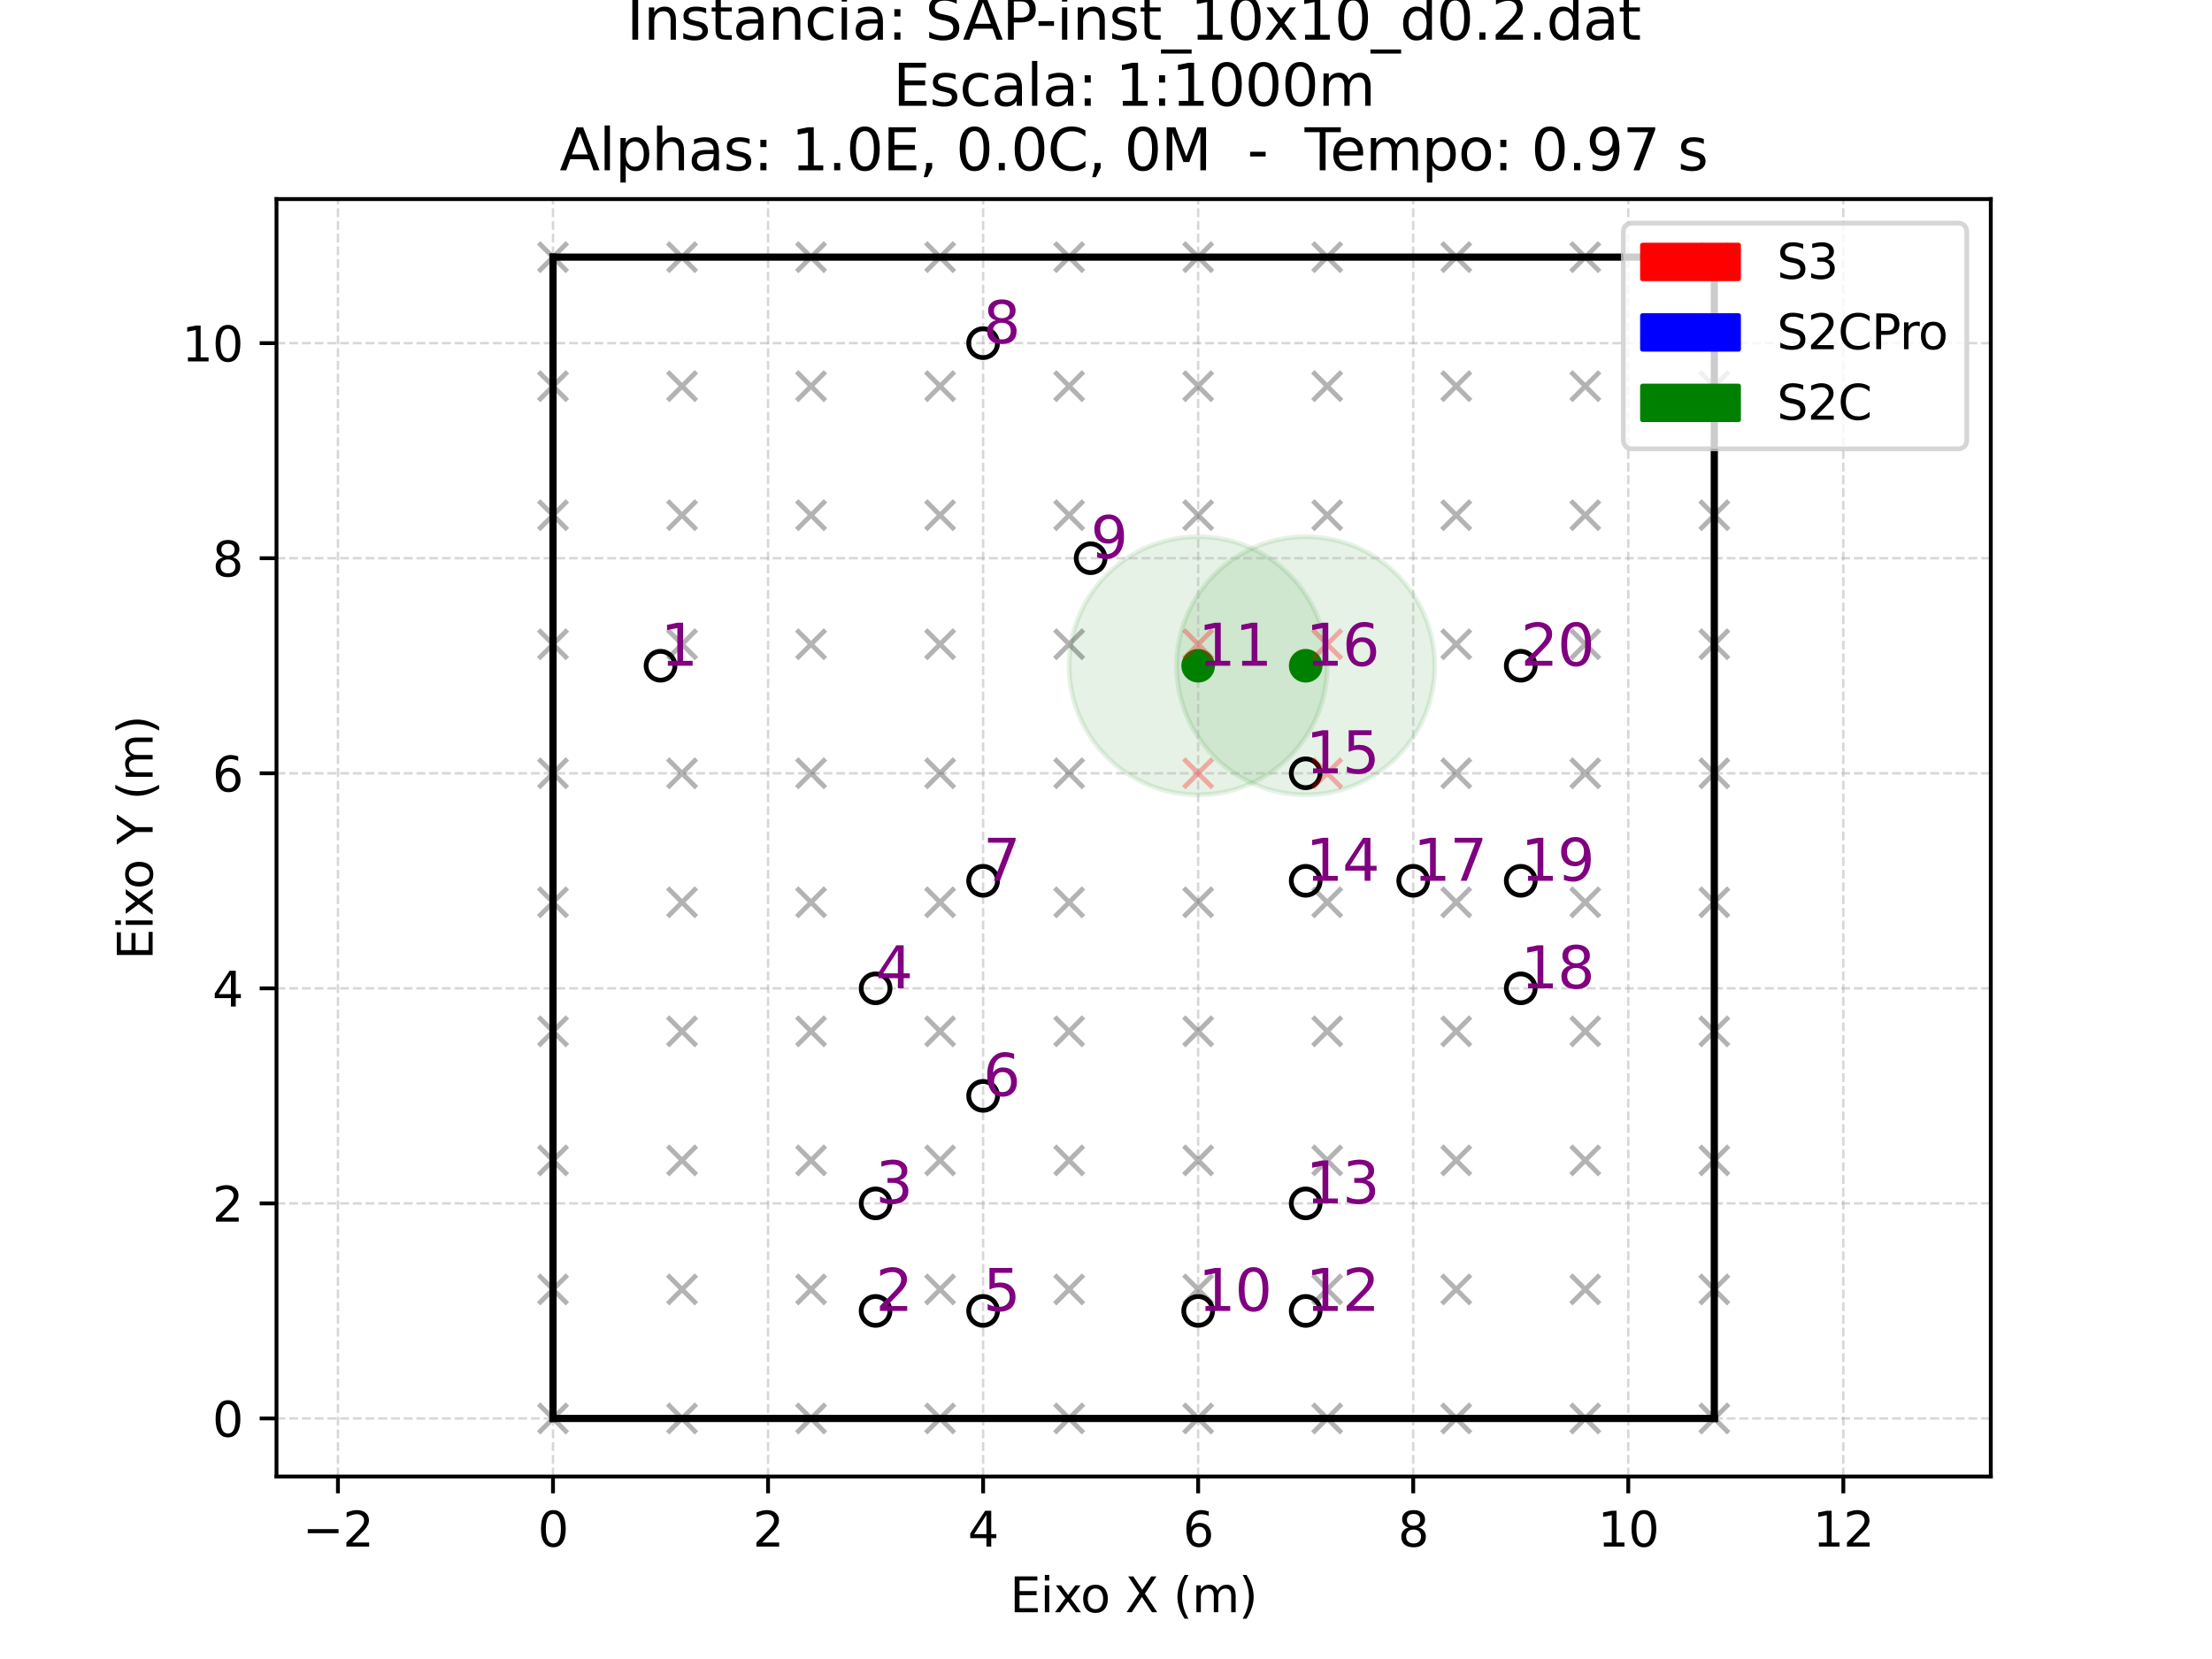 <?xml version="1.0" encoding="utf-8" standalone="no"?>
<!DOCTYPE svg PUBLIC "-//W3C//DTD SVG 1.1//EN"
  "http://www.w3.org/Graphics/SVG/1.1/DTD/svg11.dtd">
<svg xmlns:xlink="http://www.w3.org/1999/xlink" width="460.8pt" height="345.6pt" viewBox="0 0 460.8 345.6" xmlns="http://www.w3.org/2000/svg" version="1.1">
 <defs>
  <style type="text/css">*{stroke-linejoin: round; stroke-linecap: butt}</style>
 </defs>
 <g id="figure_1">
  <g id="patch_1">
   <path d="M 0 345.6 
L 460.8 345.6 
L 460.8 0 
L 0 0 
z
" style="fill: #ffffff"/>
  </g>
  <g id="axes_1">
   <g id="patch_2">
    <path d="M 57.6 307.584 
L 414.72 307.584 
L 414.72 41.472 
L 57.6 41.472 
z
" style="fill: #ffffff"/>
   </g>
   <g id="patch_3">
    <path d="M 249.6 165.568 
C 256.729 165.568 263.566 162.736 268.607 157.695 
C 273.648 152.654 276.48 145.817 276.48 138.688 
C 276.48 131.559 273.648 124.722 268.607 119.681 
C 263.566 114.64 256.729 111.808 249.6 111.808 
C 242.471 111.808 235.634 114.64 230.593 119.681 
C 225.552 124.722 222.72 131.559 222.72 138.688 
C 222.72 145.817 225.552 152.654 230.593 157.695 
C 235.634 162.736 242.471 165.568 249.6 165.568 
z
" clip-path="url(#p34a80b8651)" style="fill: #008000; opacity: 0.1; stroke: #008000; stroke-linejoin: miter"/>
   </g>
   <g id="patch_4">
    <path d="M 272 165.568 
C 279.129 165.568 285.966 162.736 291.007 157.695 
C 296.048 152.654 298.88 145.817 298.88 138.688 
C 298.88 131.559 296.048 124.722 291.007 119.681 
C 285.966 114.64 279.129 111.808 272 111.808 
C 264.871 111.808 258.034 114.64 252.993 119.681 
C 247.952 124.722 245.12 131.559 245.12 138.688 
C 245.12 145.817 247.952 152.654 252.993 157.695 
C 258.034 162.736 264.871 165.568 272 165.568 
z
" clip-path="url(#p34a80b8651)" style="fill: #008000; opacity: 0.1; stroke: #008000; stroke-linejoin: miter"/>
   </g>
   <g id="matplotlib.axis_1">
    <g id="xtick_1">
     <g id="line2d_1">
      <path d="M 70.4 307.584 
L 70.4 41.472 
" clip-path="url(#p34a80b8651)" style="fill: none; stroke-dasharray: 1.85,0.8; stroke-dashoffset: 0; stroke: #b0b0b0; stroke-opacity: 0.5; stroke-width: 0.5"/>
     </g>
     <g id="line2d_2">
      <defs>
       <path id="mc51f8d2ba1" d="M 0 0 
L 0 3.5 
" style="stroke: #000000; stroke-width: 0.8"/>
      </defs>
      <g>
       <use xlink:href="#mc51f8d2ba1" x="70.4" y="307.584" style="stroke: #000000; stroke-width: 0.8"/>
      </g>
     </g>
     <g id="text_1">
      <!-- −2 -->
      <g transform="translate(63.029 322.182)scale(0.1 -0.1)">
       <defs>
        <path id="DejaVuSans-2212" d="M 678 2272 
L 4684 2272 
L 4684 1741 
L 678 1741 
L 678 2272 
z
" transform="scale(0.016)"/>
        <path id="DejaVuSans-32" d="M 1228 531 
L 3431 531 
L 3431 0 
L 469 0 
L 469 531 
Q 828 903 1448 1529 
Q 2069 2156 2228 2338 
Q 2531 2678 2651 2914 
Q 2772 3150 2772 3378 
Q 2772 3750 2511 3984 
Q 2250 4219 1831 4219 
Q 1534 4219 1204 4116 
Q 875 4013 500 3803 
L 500 4441 
Q 881 4594 1212 4672 
Q 1544 4750 1819 4750 
Q 2544 4750 2975 4387 
Q 3406 4025 3406 3419 
Q 3406 3131 3298 2873 
Q 3191 2616 2906 2266 
Q 2828 2175 2409 1742 
Q 1991 1309 1228 531 
z
" transform="scale(0.016)"/>
       </defs>
       <use xlink:href="#DejaVuSans-2212"/>
       <use xlink:href="#DejaVuSans-32" x="83.789"/>
      </g>
     </g>
    </g>
    <g id="xtick_2">
     <g id="line2d_3">
      <path d="M 115.2 307.584 
L 115.2 41.472 
" clip-path="url(#p34a80b8651)" style="fill: none; stroke-dasharray: 1.85,0.8; stroke-dashoffset: 0; stroke: #b0b0b0; stroke-opacity: 0.5; stroke-width: 0.5"/>
     </g>
     <g id="line2d_4">
      <g>
       <use xlink:href="#mc51f8d2ba1" x="115.2" y="307.584" style="stroke: #000000; stroke-width: 0.8"/>
      </g>
     </g>
     <g id="text_2">
      <!-- 0 -->
      <g transform="translate(112.019 322.182)scale(0.1 -0.1)">
       <defs>
        <path id="DejaVuSans-30" d="M 2034 4250 
Q 1547 4250 1301 3770 
Q 1056 3291 1056 2328 
Q 1056 1369 1301 889 
Q 1547 409 2034 409 
Q 2525 409 2770 889 
Q 3016 1369 3016 2328 
Q 3016 3291 2770 3770 
Q 2525 4250 2034 4250 
z
M 2034 4750 
Q 2819 4750 3233 4129 
Q 3647 3509 3647 2328 
Q 3647 1150 3233 529 
Q 2819 -91 2034 -91 
Q 1250 -91 836 529 
Q 422 1150 422 2328 
Q 422 3509 836 4129 
Q 1250 4750 2034 4750 
z
" transform="scale(0.016)"/>
       </defs>
       <use xlink:href="#DejaVuSans-30"/>
      </g>
     </g>
    </g>
    <g id="xtick_3">
     <g id="line2d_5">
      <path d="M 160 307.584 
L 160 41.472 
" clip-path="url(#p34a80b8651)" style="fill: none; stroke-dasharray: 1.85,0.8; stroke-dashoffset: 0; stroke: #b0b0b0; stroke-opacity: 0.5; stroke-width: 0.5"/>
     </g>
     <g id="line2d_6">
      <g>
       <use xlink:href="#mc51f8d2ba1" x="160" y="307.584" style="stroke: #000000; stroke-width: 0.8"/>
      </g>
     </g>
     <g id="text_3">
      <!-- 2 -->
      <g transform="translate(156.819 322.182)scale(0.1 -0.1)">
       <use xlink:href="#DejaVuSans-32"/>
      </g>
     </g>
    </g>
    <g id="xtick_4">
     <g id="line2d_7">
      <path d="M 204.8 307.584 
L 204.8 41.472 
" clip-path="url(#p34a80b8651)" style="fill: none; stroke-dasharray: 1.85,0.8; stroke-dashoffset: 0; stroke: #b0b0b0; stroke-opacity: 0.5; stroke-width: 0.5"/>
     </g>
     <g id="line2d_8">
      <g>
       <use xlink:href="#mc51f8d2ba1" x="204.8" y="307.584" style="stroke: #000000; stroke-width: 0.8"/>
      </g>
     </g>
     <g id="text_4">
      <!-- 4 -->
      <g transform="translate(201.619 322.182)scale(0.1 -0.1)">
       <defs>
        <path id="DejaVuSans-34" d="M 2419 4116 
L 825 1625 
L 2419 1625 
L 2419 4116 
z
M 2253 4666 
L 3047 4666 
L 3047 1625 
L 3713 1625 
L 3713 1100 
L 3047 1100 
L 3047 0 
L 2419 0 
L 2419 1100 
L 313 1100 
L 313 1709 
L 2253 4666 
z
" transform="scale(0.016)"/>
       </defs>
       <use xlink:href="#DejaVuSans-34"/>
      </g>
     </g>
    </g>
    <g id="xtick_5">
     <g id="line2d_9">
      <path d="M 249.6 307.584 
L 249.6 41.472 
" clip-path="url(#p34a80b8651)" style="fill: none; stroke-dasharray: 1.85,0.8; stroke-dashoffset: 0; stroke: #b0b0b0; stroke-opacity: 0.5; stroke-width: 0.5"/>
     </g>
     <g id="line2d_10">
      <g>
       <use xlink:href="#mc51f8d2ba1" x="249.6" y="307.584" style="stroke: #000000; stroke-width: 0.8"/>
      </g>
     </g>
     <g id="text_5">
      <!-- 6 -->
      <g transform="translate(246.419 322.182)scale(0.1 -0.1)">
       <defs>
        <path id="DejaVuSans-36" d="M 2113 2584 
Q 1688 2584 1439 2293 
Q 1191 2003 1191 1497 
Q 1191 994 1439 701 
Q 1688 409 2113 409 
Q 2538 409 2786 701 
Q 3034 994 3034 1497 
Q 3034 2003 2786 2293 
Q 2538 2584 2113 2584 
z
M 3366 4563 
L 3366 3988 
Q 3128 4100 2886 4159 
Q 2644 4219 2406 4219 
Q 1781 4219 1451 3797 
Q 1122 3375 1075 2522 
Q 1259 2794 1537 2939 
Q 1816 3084 2150 3084 
Q 2853 3084 3261 2657 
Q 3669 2231 3669 1497 
Q 3669 778 3244 343 
Q 2819 -91 2113 -91 
Q 1303 -91 875 529 
Q 447 1150 447 2328 
Q 447 3434 972 4092 
Q 1497 4750 2381 4750 
Q 2619 4750 2861 4703 
Q 3103 4656 3366 4563 
z
" transform="scale(0.016)"/>
       </defs>
       <use xlink:href="#DejaVuSans-36"/>
      </g>
     </g>
    </g>
    <g id="xtick_6">
     <g id="line2d_11">
      <path d="M 294.4 307.584 
L 294.4 41.472 
" clip-path="url(#p34a80b8651)" style="fill: none; stroke-dasharray: 1.85,0.8; stroke-dashoffset: 0; stroke: #b0b0b0; stroke-opacity: 0.5; stroke-width: 0.5"/>
     </g>
     <g id="line2d_12">
      <g>
       <use xlink:href="#mc51f8d2ba1" x="294.4" y="307.584" style="stroke: #000000; stroke-width: 0.8"/>
      </g>
     </g>
     <g id="text_6">
      <!-- 8 -->
      <g transform="translate(291.219 322.182)scale(0.1 -0.1)">
       <defs>
        <path id="DejaVuSans-38" d="M 2034 2216 
Q 1584 2216 1326 1975 
Q 1069 1734 1069 1313 
Q 1069 891 1326 650 
Q 1584 409 2034 409 
Q 2484 409 2743 651 
Q 3003 894 3003 1313 
Q 3003 1734 2745 1975 
Q 2488 2216 2034 2216 
z
M 1403 2484 
Q 997 2584 770 2862 
Q 544 3141 544 3541 
Q 544 4100 942 4425 
Q 1341 4750 2034 4750 
Q 2731 4750 3128 4425 
Q 3525 4100 3525 3541 
Q 3525 3141 3298 2862 
Q 3072 2584 2669 2484 
Q 3125 2378 3379 2068 
Q 3634 1759 3634 1313 
Q 3634 634 3220 271 
Q 2806 -91 2034 -91 
Q 1263 -91 848 271 
Q 434 634 434 1313 
Q 434 1759 690 2068 
Q 947 2378 1403 2484 
z
M 1172 3481 
Q 1172 3119 1398 2916 
Q 1625 2713 2034 2713 
Q 2441 2713 2670 2916 
Q 2900 3119 2900 3481 
Q 2900 3844 2670 4047 
Q 2441 4250 2034 4250 
Q 1625 4250 1398 4047 
Q 1172 3844 1172 3481 
z
" transform="scale(0.016)"/>
       </defs>
       <use xlink:href="#DejaVuSans-38"/>
      </g>
     </g>
    </g>
    <g id="xtick_7">
     <g id="line2d_13">
      <path d="M 339.2 307.584 
L 339.2 41.472 
" clip-path="url(#p34a80b8651)" style="fill: none; stroke-dasharray: 1.85,0.8; stroke-dashoffset: 0; stroke: #b0b0b0; stroke-opacity: 0.5; stroke-width: 0.5"/>
     </g>
     <g id="line2d_14">
      <g>
       <use xlink:href="#mc51f8d2ba1" x="339.2" y="307.584" style="stroke: #000000; stroke-width: 0.8"/>
      </g>
     </g>
     <g id="text_7">
      <!-- 10 -->
      <g transform="translate(332.837 322.182)scale(0.1 -0.1)">
       <defs>
        <path id="DejaVuSans-31" d="M 794 531 
L 1825 531 
L 1825 4091 
L 703 3866 
L 703 4441 
L 1819 4666 
L 2450 4666 
L 2450 531 
L 3481 531 
L 3481 0 
L 794 0 
L 794 531 
z
" transform="scale(0.016)"/>
       </defs>
       <use xlink:href="#DejaVuSans-31"/>
       <use xlink:href="#DejaVuSans-30" x="63.623"/>
      </g>
     </g>
    </g>
    <g id="xtick_8">
     <g id="line2d_15">
      <path d="M 384 307.584 
L 384 41.472 
" clip-path="url(#p34a80b8651)" style="fill: none; stroke-dasharray: 1.85,0.8; stroke-dashoffset: 0; stroke: #b0b0b0; stroke-opacity: 0.5; stroke-width: 0.5"/>
     </g>
     <g id="line2d_16">
      <g>
       <use xlink:href="#mc51f8d2ba1" x="384" y="307.584" style="stroke: #000000; stroke-width: 0.8"/>
      </g>
     </g>
     <g id="text_8">
      <!-- 12 -->
      <g transform="translate(377.637 322.182)scale(0.1 -0.1)">
       <use xlink:href="#DejaVuSans-31"/>
       <use xlink:href="#DejaVuSans-32" x="63.623"/>
      </g>
     </g>
    </g>
    <g id="text_9">
     <!-- Eixo X (m) -->
     <g transform="translate(210.374 335.861)scale(0.1 -0.1)">
      <defs>
       <path id="DejaVuSans-45" d="M 628 4666 
L 3578 4666 
L 3578 4134 
L 1259 4134 
L 1259 2753 
L 3481 2753 
L 3481 2222 
L 1259 2222 
L 1259 531 
L 3634 531 
L 3634 0 
L 628 0 
L 628 4666 
z
" transform="scale(0.016)"/>
       <path id="DejaVuSans-69" d="M 603 3500 
L 1178 3500 
L 1178 0 
L 603 0 
L 603 3500 
z
M 603 4863 
L 1178 4863 
L 1178 4134 
L 603 4134 
L 603 4863 
z
" transform="scale(0.016)"/>
       <path id="DejaVuSans-78" d="M 3513 3500 
L 2247 1797 
L 3578 0 
L 2900 0 
L 1881 1375 
L 863 0 
L 184 0 
L 1544 1831 
L 300 3500 
L 978 3500 
L 1906 2253 
L 2834 3500 
L 3513 3500 
z
" transform="scale(0.016)"/>
       <path id="DejaVuSans-6f" d="M 1959 3097 
Q 1497 3097 1228 2736 
Q 959 2375 959 1747 
Q 959 1119 1226 758 
Q 1494 397 1959 397 
Q 2419 397 2687 759 
Q 2956 1122 2956 1747 
Q 2956 2369 2687 2733 
Q 2419 3097 1959 3097 
z
M 1959 3584 
Q 2709 3584 3137 3096 
Q 3566 2609 3566 1747 
Q 3566 888 3137 398 
Q 2709 -91 1959 -91 
Q 1206 -91 779 398 
Q 353 888 353 1747 
Q 353 2609 779 3096 
Q 1206 3584 1959 3584 
z
" transform="scale(0.016)"/>
       <path id="DejaVuSans-20" transform="scale(0.016)"/>
       <path id="DejaVuSans-58" d="M 403 4666 
L 1081 4666 
L 2241 2931 
L 3406 4666 
L 4084 4666 
L 2584 2425 
L 4184 0 
L 3506 0 
L 2194 1984 
L 872 0 
L 191 0 
L 1856 2491 
L 403 4666 
z
" transform="scale(0.016)"/>
       <path id="DejaVuSans-28" d="M 1984 4856 
Q 1566 4138 1362 3434 
Q 1159 2731 1159 2009 
Q 1159 1288 1364 580 
Q 1569 -128 1984 -844 
L 1484 -844 
Q 1016 -109 783 600 
Q 550 1309 550 2009 
Q 550 2706 781 3412 
Q 1013 4119 1484 4856 
L 1984 4856 
z
" transform="scale(0.016)"/>
       <path id="DejaVuSans-6d" d="M 3328 2828 
Q 3544 3216 3844 3400 
Q 4144 3584 4550 3584 
Q 5097 3584 5394 3201 
Q 5691 2819 5691 2113 
L 5691 0 
L 5113 0 
L 5113 2094 
Q 5113 2597 4934 2840 
Q 4756 3084 4391 3084 
Q 3944 3084 3684 2787 
Q 3425 2491 3425 1978 
L 3425 0 
L 2847 0 
L 2847 2094 
Q 2847 2600 2669 2842 
Q 2491 3084 2119 3084 
Q 1678 3084 1418 2786 
Q 1159 2488 1159 1978 
L 1159 0 
L 581 0 
L 581 3500 
L 1159 3500 
L 1159 2956 
Q 1356 3278 1631 3431 
Q 1906 3584 2284 3584 
Q 2666 3584 2933 3390 
Q 3200 3197 3328 2828 
z
" transform="scale(0.016)"/>
       <path id="DejaVuSans-29" d="M 513 4856 
L 1013 4856 
Q 1481 4119 1714 3412 
Q 1947 2706 1947 2009 
Q 1947 1309 1714 600 
Q 1481 -109 1013 -844 
L 513 -844 
Q 928 -128 1133 580 
Q 1338 1288 1338 2009 
Q 1338 2731 1133 3434 
Q 928 4138 513 4856 
z
" transform="scale(0.016)"/>
      </defs>
      <use xlink:href="#DejaVuSans-45"/>
      <use xlink:href="#DejaVuSans-69" x="63.184"/>
      <use xlink:href="#DejaVuSans-78" x="90.967"/>
      <use xlink:href="#DejaVuSans-6f" x="147.021"/>
      <use xlink:href="#DejaVuSans-20" x="208.203"/>
      <use xlink:href="#DejaVuSans-58" x="239.99"/>
      <use xlink:href="#DejaVuSans-20" x="308.496"/>
      <use xlink:href="#DejaVuSans-28" x="340.283"/>
      <use xlink:href="#DejaVuSans-6d" x="379.297"/>
      <use xlink:href="#DejaVuSans-29" x="476.709"/>
     </g>
    </g>
   </g>
   <g id="matplotlib.axis_2">
    <g id="ytick_1">
     <g id="line2d_17">
      <path d="M 57.6 295.488 
L 414.72 295.488 
" clip-path="url(#p34a80b8651)" style="fill: none; stroke-dasharray: 1.85,0.8; stroke-dashoffset: 0; stroke: #b0b0b0; stroke-opacity: 0.5; stroke-width: 0.5"/>
     </g>
     <g id="line2d_18">
      <defs>
       <path id="ma1ac955411" d="M 0 0 
L -3.5 0 
" style="stroke: #000000; stroke-width: 0.8"/>
      </defs>
      <g>
       <use xlink:href="#ma1ac955411" x="57.6" y="295.488" style="stroke: #000000; stroke-width: 0.8"/>
      </g>
     </g>
     <g id="text_10">
      <!-- 0 -->
      <g transform="translate(44.237 299.287)scale(0.1 -0.1)">
       <use xlink:href="#DejaVuSans-30"/>
      </g>
     </g>
    </g>
    <g id="ytick_2">
     <g id="line2d_19">
      <path d="M 57.6 250.688 
L 414.72 250.688 
" clip-path="url(#p34a80b8651)" style="fill: none; stroke-dasharray: 1.85,0.8; stroke-dashoffset: 0; stroke: #b0b0b0; stroke-opacity: 0.5; stroke-width: 0.5"/>
     </g>
     <g id="line2d_20">
      <g>
       <use xlink:href="#ma1ac955411" x="57.6" y="250.688" style="stroke: #000000; stroke-width: 0.8"/>
      </g>
     </g>
     <g id="text_11">
      <!-- 2 -->
      <g transform="translate(44.237 254.487)scale(0.1 -0.1)">
       <use xlink:href="#DejaVuSans-32"/>
      </g>
     </g>
    </g>
    <g id="ytick_3">
     <g id="line2d_21">
      <path d="M 57.6 205.888 
L 414.72 205.888 
" clip-path="url(#p34a80b8651)" style="fill: none; stroke-dasharray: 1.85,0.8; stroke-dashoffset: 0; stroke: #b0b0b0; stroke-opacity: 0.5; stroke-width: 0.5"/>
     </g>
     <g id="line2d_22">
      <g>
       <use xlink:href="#ma1ac955411" x="57.6" y="205.888" style="stroke: #000000; stroke-width: 0.8"/>
      </g>
     </g>
     <g id="text_12">
      <!-- 4 -->
      <g transform="translate(44.237 209.687)scale(0.1 -0.1)">
       <use xlink:href="#DejaVuSans-34"/>
      </g>
     </g>
    </g>
    <g id="ytick_4">
     <g id="line2d_23">
      <path d="M 57.6 161.088 
L 414.72 161.088 
" clip-path="url(#p34a80b8651)" style="fill: none; stroke-dasharray: 1.85,0.8; stroke-dashoffset: 0; stroke: #b0b0b0; stroke-opacity: 0.5; stroke-width: 0.5"/>
     </g>
     <g id="line2d_24">
      <g>
       <use xlink:href="#ma1ac955411" x="57.6" y="161.088" style="stroke: #000000; stroke-width: 0.8"/>
      </g>
     </g>
     <g id="text_13">
      <!-- 6 -->
      <g transform="translate(44.237 164.887)scale(0.1 -0.1)">
       <use xlink:href="#DejaVuSans-36"/>
      </g>
     </g>
    </g>
    <g id="ytick_5">
     <g id="line2d_25">
      <path d="M 57.6 116.288 
L 414.72 116.288 
" clip-path="url(#p34a80b8651)" style="fill: none; stroke-dasharray: 1.85,0.8; stroke-dashoffset: 0; stroke: #b0b0b0; stroke-opacity: 0.5; stroke-width: 0.5"/>
     </g>
     <g id="line2d_26">
      <g>
       <use xlink:href="#ma1ac955411" x="57.6" y="116.288" style="stroke: #000000; stroke-width: 0.8"/>
      </g>
     </g>
     <g id="text_14">
      <!-- 8 -->
      <g transform="translate(44.237 120.087)scale(0.1 -0.1)">
       <use xlink:href="#DejaVuSans-38"/>
      </g>
     </g>
    </g>
    <g id="ytick_6">
     <g id="line2d_27">
      <path d="M 57.6 71.488 
L 414.72 71.488 
" clip-path="url(#p34a80b8651)" style="fill: none; stroke-dasharray: 1.85,0.8; stroke-dashoffset: 0; stroke: #b0b0b0; stroke-opacity: 0.5; stroke-width: 0.5"/>
     </g>
     <g id="line2d_28">
      <g>
       <use xlink:href="#ma1ac955411" x="57.6" y="71.488" style="stroke: #000000; stroke-width: 0.8"/>
      </g>
     </g>
     <g id="text_15">
      <!-- 10 -->
      <g transform="translate(37.875 75.287)scale(0.1 -0.1)">
       <use xlink:href="#DejaVuSans-31"/>
       <use xlink:href="#DejaVuSans-30" x="63.623"/>
      </g>
     </g>
    </g>
    <g id="text_16">
     <!-- Eixo Y (m) -->
     <g transform="translate(31.795 199.943)rotate(-90)scale(0.1 -0.1)">
      <defs>
       <path id="DejaVuSans-59" d="M -13 4666 
L 666 4666 
L 1959 2747 
L 3244 4666 
L 3922 4666 
L 2272 2222 
L 2272 0 
L 1638 0 
L 1638 2222 
L -13 4666 
z
" transform="scale(0.016)"/>
      </defs>
      <use xlink:href="#DejaVuSans-45"/>
      <use xlink:href="#DejaVuSans-69" x="63.184"/>
      <use xlink:href="#DejaVuSans-78" x="90.967"/>
      <use xlink:href="#DejaVuSans-6f" x="147.021"/>
      <use xlink:href="#DejaVuSans-20" x="208.203"/>
      <use xlink:href="#DejaVuSans-59" x="239.99"/>
      <use xlink:href="#DejaVuSans-20" x="301.074"/>
      <use xlink:href="#DejaVuSans-28" x="332.861"/>
      <use xlink:href="#DejaVuSans-6d" x="371.875"/>
      <use xlink:href="#DejaVuSans-29" x="469.287"/>
     </g>
    </g>
   </g>
   <g id="line2d_29">
    <defs>
     <path id="m8512b23545" d="M 0 3 
C 0.796 3 1.559 2.684 2.121 2.121 
C 2.684 1.559 3 0.796 3 0 
C 3 -0.796 2.684 -1.559 2.121 -2.121 
C 1.559 -2.684 0.796 -3 0 -3 
C -0.796 -3 -1.559 -2.684 -2.121 -2.121 
C -2.684 -1.559 -3 -0.796 -3 0 
C -3 0.796 -2.684 1.559 -2.121 2.121 
C -1.559 2.684 -0.796 3 0 3 
z
" style="stroke: #000000"/>
    </defs>
    <g clip-path="url(#p34a80b8651)">
     <use xlink:href="#m8512b23545" x="137.6" y="138.688" style="fill-opacity: 0; stroke: #000000"/>
    </g>
   </g>
   <g id="line2d_30">
    <g clip-path="url(#p34a80b8651)">
     <use xlink:href="#m8512b23545" x="182.4" y="273.088" style="fill-opacity: 0; stroke: #000000"/>
    </g>
   </g>
   <g id="line2d_31">
    <g clip-path="url(#p34a80b8651)">
     <use xlink:href="#m8512b23545" x="182.4" y="250.688" style="fill-opacity: 0; stroke: #000000"/>
    </g>
   </g>
   <g id="line2d_32">
    <g clip-path="url(#p34a80b8651)">
     <use xlink:href="#m8512b23545" x="182.4" y="205.888" style="fill-opacity: 0; stroke: #000000"/>
    </g>
   </g>
   <g id="line2d_33">
    <g clip-path="url(#p34a80b8651)">
     <use xlink:href="#m8512b23545" x="204.8" y="273.088" style="fill-opacity: 0; stroke: #000000"/>
    </g>
   </g>
   <g id="line2d_34">
    <g clip-path="url(#p34a80b8651)">
     <use xlink:href="#m8512b23545" x="204.8" y="228.288" style="fill-opacity: 0; stroke: #000000"/>
    </g>
   </g>
   <g id="line2d_35">
    <g clip-path="url(#p34a80b8651)">
     <use xlink:href="#m8512b23545" x="204.8" y="183.488" style="fill-opacity: 0; stroke: #000000"/>
    </g>
   </g>
   <g id="line2d_36">
    <g clip-path="url(#p34a80b8651)">
     <use xlink:href="#m8512b23545" x="204.8" y="71.488" style="fill-opacity: 0; stroke: #000000"/>
    </g>
   </g>
   <g id="line2d_37">
    <g clip-path="url(#p34a80b8651)">
     <use xlink:href="#m8512b23545" x="227.2" y="116.288" style="fill-opacity: 0; stroke: #000000"/>
    </g>
   </g>
   <g id="line2d_38">
    <g clip-path="url(#p34a80b8651)">
     <use xlink:href="#m8512b23545" x="249.6" y="273.088" style="fill-opacity: 0; stroke: #000000"/>
    </g>
   </g>
   <g id="line2d_39">
    <defs>
     <path id="m566d0de554" d="M 0 3 
C 0.796 3 1.559 2.684 2.121 2.121 
C 2.684 1.559 3 0.796 3 0 
C 3 -0.796 2.684 -1.559 2.121 -2.121 
C 1.559 -2.684 0.796 -3 0 -3 
C -0.796 -3 -1.559 -2.684 -2.121 -2.121 
C -2.684 -1.559 -3 -0.796 -3 0 
C -3 0.796 -2.684 1.559 -2.121 2.121 
C -1.559 2.684 -0.796 3 0 3 
z
" style="stroke: #008000"/>
    </defs>
    <g clip-path="url(#p34a80b8651)">
     <use xlink:href="#m566d0de554" x="249.6" y="138.688" style="fill: #008000; stroke: #008000"/>
    </g>
   </g>
   <g id="line2d_40">
    <g clip-path="url(#p34a80b8651)">
     <use xlink:href="#m8512b23545" x="272" y="273.088" style="fill-opacity: 0; stroke: #000000"/>
    </g>
   </g>
   <g id="line2d_41">
    <g clip-path="url(#p34a80b8651)">
     <use xlink:href="#m8512b23545" x="272" y="250.688" style="fill-opacity: 0; stroke: #000000"/>
    </g>
   </g>
   <g id="line2d_42">
    <g clip-path="url(#p34a80b8651)">
     <use xlink:href="#m8512b23545" x="272" y="183.488" style="fill-opacity: 0; stroke: #000000"/>
    </g>
   </g>
   <g id="line2d_43">
    <g clip-path="url(#p34a80b8651)">
     <use xlink:href="#m8512b23545" x="272" y="161.088" style="fill-opacity: 0; stroke: #000000"/>
    </g>
   </g>
   <g id="line2d_44">
    <g clip-path="url(#p34a80b8651)">
     <use xlink:href="#m566d0de554" x="272" y="138.688" style="fill: #008000; stroke: #008000"/>
    </g>
   </g>
   <g id="line2d_45">
    <g clip-path="url(#p34a80b8651)">
     <use xlink:href="#m8512b23545" x="294.4" y="183.488" style="fill-opacity: 0; stroke: #000000"/>
    </g>
   </g>
   <g id="line2d_46">
    <g clip-path="url(#p34a80b8651)">
     <use xlink:href="#m8512b23545" x="316.8" y="205.888" style="fill-opacity: 0; stroke: #000000"/>
    </g>
   </g>
   <g id="line2d_47">
    <g clip-path="url(#p34a80b8651)">
     <use xlink:href="#m8512b23545" x="316.8" y="183.488" style="fill-opacity: 0; stroke: #000000"/>
    </g>
   </g>
   <g id="line2d_48">
    <g clip-path="url(#p34a80b8651)">
     <use xlink:href="#m8512b23545" x="316.8" y="138.688" style="fill-opacity: 0; stroke: #000000"/>
    </g>
   </g>
   <g id="line2d_49">
    <path d="M 115.2 295.488 
L 357.12 295.488 
" clip-path="url(#p34a80b8651)" style="fill: none; stroke: #000000; stroke-width: 1.5; stroke-linecap: square"/>
   </g>
   <g id="line2d_50">
    <path d="M 357.12 295.488 
L 357.12 53.568 
" clip-path="url(#p34a80b8651)" style="fill: none; stroke: #000000; stroke-width: 1.5; stroke-linecap: square"/>
   </g>
   <g id="line2d_51">
    <path d="M 115.2 295.488 
L 115.2 53.568 
" clip-path="url(#p34a80b8651)" style="fill: none; stroke: #000000; stroke-width: 1.5; stroke-linecap: square"/>
   </g>
   <g id="line2d_52">
    <path d="M 115.2 53.568 
L 357.12 53.568 
" clip-path="url(#p34a80b8651)" style="fill: none; stroke: #000000; stroke-width: 1.5; stroke-linecap: square"/>
   </g>
   <g id="line2d_53">
    <path d="M 115.2 295.488 
" clip-path="url(#p34a80b8651)" style="fill: none; stroke: #000000; stroke-opacity: 0.3; stroke-width: 1.5; stroke-linecap: square"/>
    <defs>
     <path id="m2d93efcc5e" d="M -3 3 
L 3 -3 
M -3 -3 
L 3 3 
" style="stroke: #000000; stroke-opacity: 0.3"/>
    </defs>
    <g clip-path="url(#p34a80b8651)">
     <use xlink:href="#m2d93efcc5e" x="115.2" y="295.488" style="fill-opacity: 0.3; stroke: #000000; stroke-opacity: 0.3"/>
    </g>
   </g>
   <g id="line2d_54">
    <path d="M 115.2 268.608 
" clip-path="url(#p34a80b8651)" style="fill: none; stroke: #000000; stroke-opacity: 0.3; stroke-width: 1.5; stroke-linecap: square"/>
    <g clip-path="url(#p34a80b8651)">
     <use xlink:href="#m2d93efcc5e" x="115.2" y="268.608" style="fill-opacity: 0.3; stroke: #000000; stroke-opacity: 0.3"/>
    </g>
   </g>
   <g id="line2d_55">
    <path d="M 115.2 241.728 
" clip-path="url(#p34a80b8651)" style="fill: none; stroke: #000000; stroke-opacity: 0.3; stroke-width: 1.5; stroke-linecap: square"/>
    <g clip-path="url(#p34a80b8651)">
     <use xlink:href="#m2d93efcc5e" x="115.2" y="241.728" style="fill-opacity: 0.3; stroke: #000000; stroke-opacity: 0.3"/>
    </g>
   </g>
   <g id="line2d_56">
    <path d="M 115.2 214.848 
" clip-path="url(#p34a80b8651)" style="fill: none; stroke: #000000; stroke-opacity: 0.3; stroke-width: 1.5; stroke-linecap: square"/>
    <g clip-path="url(#p34a80b8651)">
     <use xlink:href="#m2d93efcc5e" x="115.2" y="214.848" style="fill-opacity: 0.3; stroke: #000000; stroke-opacity: 0.3"/>
    </g>
   </g>
   <g id="line2d_57">
    <path d="M 115.2 187.968 
" clip-path="url(#p34a80b8651)" style="fill: none; stroke: #000000; stroke-opacity: 0.3; stroke-width: 1.5; stroke-linecap: square"/>
    <g clip-path="url(#p34a80b8651)">
     <use xlink:href="#m2d93efcc5e" x="115.2" y="187.968" style="fill-opacity: 0.3; stroke: #000000; stroke-opacity: 0.3"/>
    </g>
   </g>
   <g id="line2d_58">
    <path d="M 115.2 161.088 
" clip-path="url(#p34a80b8651)" style="fill: none; stroke: #000000; stroke-opacity: 0.3; stroke-width: 1.5; stroke-linecap: square"/>
    <g clip-path="url(#p34a80b8651)">
     <use xlink:href="#m2d93efcc5e" x="115.2" y="161.088" style="fill-opacity: 0.3; stroke: #000000; stroke-opacity: 0.3"/>
    </g>
   </g>
   <g id="line2d_59">
    <path d="M 115.2 134.208 
" clip-path="url(#p34a80b8651)" style="fill: none; stroke: #000000; stroke-opacity: 0.3; stroke-width: 1.5; stroke-linecap: square"/>
    <g clip-path="url(#p34a80b8651)">
     <use xlink:href="#m2d93efcc5e" x="115.2" y="134.208" style="fill-opacity: 0.3; stroke: #000000; stroke-opacity: 0.3"/>
    </g>
   </g>
   <g id="line2d_60">
    <path d="M 115.2 107.328 
" clip-path="url(#p34a80b8651)" style="fill: none; stroke: #000000; stroke-opacity: 0.3; stroke-width: 1.5; stroke-linecap: square"/>
    <g clip-path="url(#p34a80b8651)">
     <use xlink:href="#m2d93efcc5e" x="115.2" y="107.328" style="fill-opacity: 0.3; stroke: #000000; stroke-opacity: 0.3"/>
    </g>
   </g>
   <g id="line2d_61">
    <path d="M 115.2 80.448 
" clip-path="url(#p34a80b8651)" style="fill: none; stroke: #000000; stroke-opacity: 0.3; stroke-width: 1.5; stroke-linecap: square"/>
    <g clip-path="url(#p34a80b8651)">
     <use xlink:href="#m2d93efcc5e" x="115.2" y="80.448" style="fill-opacity: 0.3; stroke: #000000; stroke-opacity: 0.3"/>
    </g>
   </g>
   <g id="line2d_62">
    <path d="M 115.2 53.568 
" clip-path="url(#p34a80b8651)" style="fill: none; stroke: #000000; stroke-opacity: 0.3; stroke-width: 1.5; stroke-linecap: square"/>
    <g clip-path="url(#p34a80b8651)">
     <use xlink:href="#m2d93efcc5e" x="115.2" y="53.568" style="fill-opacity: 0.3; stroke: #000000; stroke-opacity: 0.3"/>
    </g>
   </g>
   <g id="line2d_63">
    <path d="M 142.08 295.488 
" clip-path="url(#p34a80b8651)" style="fill: none; stroke: #000000; stroke-opacity: 0.3; stroke-width: 1.5; stroke-linecap: square"/>
    <g clip-path="url(#p34a80b8651)">
     <use xlink:href="#m2d93efcc5e" x="142.08" y="295.488" style="fill-opacity: 0.3; stroke: #000000; stroke-opacity: 0.3"/>
    </g>
   </g>
   <g id="line2d_64">
    <path d="M 142.08 268.608 
" clip-path="url(#p34a80b8651)" style="fill: none; stroke: #000000; stroke-opacity: 0.3; stroke-width: 1.5; stroke-linecap: square"/>
    <g clip-path="url(#p34a80b8651)">
     <use xlink:href="#m2d93efcc5e" x="142.08" y="268.608" style="fill-opacity: 0.3; stroke: #000000; stroke-opacity: 0.3"/>
    </g>
   </g>
   <g id="line2d_65">
    <path d="M 142.08 241.728 
" clip-path="url(#p34a80b8651)" style="fill: none; stroke: #000000; stroke-opacity: 0.3; stroke-width: 1.5; stroke-linecap: square"/>
    <g clip-path="url(#p34a80b8651)">
     <use xlink:href="#m2d93efcc5e" x="142.08" y="241.728" style="fill-opacity: 0.3; stroke: #000000; stroke-opacity: 0.3"/>
    </g>
   </g>
   <g id="line2d_66">
    <path d="M 142.08 214.848 
" clip-path="url(#p34a80b8651)" style="fill: none; stroke: #000000; stroke-opacity: 0.3; stroke-width: 1.5; stroke-linecap: square"/>
    <g clip-path="url(#p34a80b8651)">
     <use xlink:href="#m2d93efcc5e" x="142.08" y="214.848" style="fill-opacity: 0.3; stroke: #000000; stroke-opacity: 0.3"/>
    </g>
   </g>
   <g id="line2d_67">
    <path d="M 142.08 187.968 
" clip-path="url(#p34a80b8651)" style="fill: none; stroke: #000000; stroke-opacity: 0.3; stroke-width: 1.5; stroke-linecap: square"/>
    <g clip-path="url(#p34a80b8651)">
     <use xlink:href="#m2d93efcc5e" x="142.08" y="187.968" style="fill-opacity: 0.3; stroke: #000000; stroke-opacity: 0.3"/>
    </g>
   </g>
   <g id="line2d_68">
    <path d="M 142.08 161.088 
" clip-path="url(#p34a80b8651)" style="fill: none; stroke: #000000; stroke-opacity: 0.3; stroke-width: 1.5; stroke-linecap: square"/>
    <g clip-path="url(#p34a80b8651)">
     <use xlink:href="#m2d93efcc5e" x="142.08" y="161.088" style="fill-opacity: 0.3; stroke: #000000; stroke-opacity: 0.3"/>
    </g>
   </g>
   <g id="line2d_69">
    <path d="M 142.08 134.208 
" clip-path="url(#p34a80b8651)" style="fill: none; stroke: #000000; stroke-opacity: 0.3; stroke-width: 1.5; stroke-linecap: square"/>
    <g clip-path="url(#p34a80b8651)">
     <use xlink:href="#m2d93efcc5e" x="142.08" y="134.208" style="fill-opacity: 0.3; stroke: #000000; stroke-opacity: 0.3"/>
    </g>
   </g>
   <g id="line2d_70">
    <path d="M 142.08 107.328 
" clip-path="url(#p34a80b8651)" style="fill: none; stroke: #000000; stroke-opacity: 0.3; stroke-width: 1.5; stroke-linecap: square"/>
    <g clip-path="url(#p34a80b8651)">
     <use xlink:href="#m2d93efcc5e" x="142.08" y="107.328" style="fill-opacity: 0.3; stroke: #000000; stroke-opacity: 0.3"/>
    </g>
   </g>
   <g id="line2d_71">
    <path d="M 142.08 80.448 
" clip-path="url(#p34a80b8651)" style="fill: none; stroke: #000000; stroke-opacity: 0.3; stroke-width: 1.5; stroke-linecap: square"/>
    <g clip-path="url(#p34a80b8651)">
     <use xlink:href="#m2d93efcc5e" x="142.08" y="80.448" style="fill-opacity: 0.3; stroke: #000000; stroke-opacity: 0.3"/>
    </g>
   </g>
   <g id="line2d_72">
    <path d="M 142.08 53.568 
" clip-path="url(#p34a80b8651)" style="fill: none; stroke: #000000; stroke-opacity: 0.3; stroke-width: 1.5; stroke-linecap: square"/>
    <g clip-path="url(#p34a80b8651)">
     <use xlink:href="#m2d93efcc5e" x="142.08" y="53.568" style="fill-opacity: 0.3; stroke: #000000; stroke-opacity: 0.3"/>
    </g>
   </g>
   <g id="line2d_73">
    <path d="M 168.96 295.488 
" clip-path="url(#p34a80b8651)" style="fill: none; stroke: #000000; stroke-opacity: 0.3; stroke-width: 1.5; stroke-linecap: square"/>
    <g clip-path="url(#p34a80b8651)">
     <use xlink:href="#m2d93efcc5e" x="168.96" y="295.488" style="fill-opacity: 0.3; stroke: #000000; stroke-opacity: 0.3"/>
    </g>
   </g>
   <g id="line2d_74">
    <path d="M 168.96 268.608 
" clip-path="url(#p34a80b8651)" style="fill: none; stroke: #000000; stroke-opacity: 0.3; stroke-width: 1.5; stroke-linecap: square"/>
    <g clip-path="url(#p34a80b8651)">
     <use xlink:href="#m2d93efcc5e" x="168.96" y="268.608" style="fill-opacity: 0.3; stroke: #000000; stroke-opacity: 0.3"/>
    </g>
   </g>
   <g id="line2d_75">
    <path d="M 168.96 241.728 
" clip-path="url(#p34a80b8651)" style="fill: none; stroke: #000000; stroke-opacity: 0.3; stroke-width: 1.5; stroke-linecap: square"/>
    <g clip-path="url(#p34a80b8651)">
     <use xlink:href="#m2d93efcc5e" x="168.96" y="241.728" style="fill-opacity: 0.3; stroke: #000000; stroke-opacity: 0.3"/>
    </g>
   </g>
   <g id="line2d_76">
    <path d="M 168.96 214.848 
" clip-path="url(#p34a80b8651)" style="fill: none; stroke: #000000; stroke-opacity: 0.3; stroke-width: 1.5; stroke-linecap: square"/>
    <g clip-path="url(#p34a80b8651)">
     <use xlink:href="#m2d93efcc5e" x="168.96" y="214.848" style="fill-opacity: 0.3; stroke: #000000; stroke-opacity: 0.3"/>
    </g>
   </g>
   <g id="line2d_77">
    <path d="M 168.96 187.968 
" clip-path="url(#p34a80b8651)" style="fill: none; stroke: #000000; stroke-opacity: 0.3; stroke-width: 1.5; stroke-linecap: square"/>
    <g clip-path="url(#p34a80b8651)">
     <use xlink:href="#m2d93efcc5e" x="168.96" y="187.968" style="fill-opacity: 0.3; stroke: #000000; stroke-opacity: 0.3"/>
    </g>
   </g>
   <g id="line2d_78">
    <path d="M 168.96 161.088 
" clip-path="url(#p34a80b8651)" style="fill: none; stroke: #000000; stroke-opacity: 0.3; stroke-width: 1.5; stroke-linecap: square"/>
    <g clip-path="url(#p34a80b8651)">
     <use xlink:href="#m2d93efcc5e" x="168.96" y="161.088" style="fill-opacity: 0.3; stroke: #000000; stroke-opacity: 0.3"/>
    </g>
   </g>
   <g id="line2d_79">
    <path d="M 168.96 134.208 
" clip-path="url(#p34a80b8651)" style="fill: none; stroke: #000000; stroke-opacity: 0.3; stroke-width: 1.5; stroke-linecap: square"/>
    <g clip-path="url(#p34a80b8651)">
     <use xlink:href="#m2d93efcc5e" x="168.96" y="134.208" style="fill-opacity: 0.3; stroke: #000000; stroke-opacity: 0.3"/>
    </g>
   </g>
   <g id="line2d_80">
    <path d="M 168.96 107.328 
" clip-path="url(#p34a80b8651)" style="fill: none; stroke: #000000; stroke-opacity: 0.3; stroke-width: 1.5; stroke-linecap: square"/>
    <g clip-path="url(#p34a80b8651)">
     <use xlink:href="#m2d93efcc5e" x="168.96" y="107.328" style="fill-opacity: 0.3; stroke: #000000; stroke-opacity: 0.3"/>
    </g>
   </g>
   <g id="line2d_81">
    <path d="M 168.96 80.448 
" clip-path="url(#p34a80b8651)" style="fill: none; stroke: #000000; stroke-opacity: 0.3; stroke-width: 1.5; stroke-linecap: square"/>
    <g clip-path="url(#p34a80b8651)">
     <use xlink:href="#m2d93efcc5e" x="168.96" y="80.448" style="fill-opacity: 0.3; stroke: #000000; stroke-opacity: 0.3"/>
    </g>
   </g>
   <g id="line2d_82">
    <path d="M 168.96 53.568 
" clip-path="url(#p34a80b8651)" style="fill: none; stroke: #000000; stroke-opacity: 0.3; stroke-width: 1.5; stroke-linecap: square"/>
    <g clip-path="url(#p34a80b8651)">
     <use xlink:href="#m2d93efcc5e" x="168.96" y="53.568" style="fill-opacity: 0.3; stroke: #000000; stroke-opacity: 0.3"/>
    </g>
   </g>
   <g id="line2d_83">
    <path d="M 195.84 295.488 
" clip-path="url(#p34a80b8651)" style="fill: none; stroke: #000000; stroke-opacity: 0.3; stroke-width: 1.5; stroke-linecap: square"/>
    <g clip-path="url(#p34a80b8651)">
     <use xlink:href="#m2d93efcc5e" x="195.84" y="295.488" style="fill-opacity: 0.3; stroke: #000000; stroke-opacity: 0.3"/>
    </g>
   </g>
   <g id="line2d_84">
    <path d="M 195.84 268.608 
" clip-path="url(#p34a80b8651)" style="fill: none; stroke: #000000; stroke-opacity: 0.3; stroke-width: 1.5; stroke-linecap: square"/>
    <g clip-path="url(#p34a80b8651)">
     <use xlink:href="#m2d93efcc5e" x="195.84" y="268.608" style="fill-opacity: 0.3; stroke: #000000; stroke-opacity: 0.3"/>
    </g>
   </g>
   <g id="line2d_85">
    <path d="M 195.84 241.728 
" clip-path="url(#p34a80b8651)" style="fill: none; stroke: #000000; stroke-opacity: 0.3; stroke-width: 1.5; stroke-linecap: square"/>
    <g clip-path="url(#p34a80b8651)">
     <use xlink:href="#m2d93efcc5e" x="195.84" y="241.728" style="fill-opacity: 0.3; stroke: #000000; stroke-opacity: 0.3"/>
    </g>
   </g>
   <g id="line2d_86">
    <path d="M 195.84 214.848 
" clip-path="url(#p34a80b8651)" style="fill: none; stroke: #000000; stroke-opacity: 0.3; stroke-width: 1.5; stroke-linecap: square"/>
    <g clip-path="url(#p34a80b8651)">
     <use xlink:href="#m2d93efcc5e" x="195.84" y="214.848" style="fill-opacity: 0.3; stroke: #000000; stroke-opacity: 0.3"/>
    </g>
   </g>
   <g id="line2d_87">
    <path d="M 195.84 187.968 
" clip-path="url(#p34a80b8651)" style="fill: none; stroke: #000000; stroke-opacity: 0.3; stroke-width: 1.5; stroke-linecap: square"/>
    <g clip-path="url(#p34a80b8651)">
     <use xlink:href="#m2d93efcc5e" x="195.84" y="187.968" style="fill-opacity: 0.3; stroke: #000000; stroke-opacity: 0.3"/>
    </g>
   </g>
   <g id="line2d_88">
    <path d="M 195.84 161.088 
" clip-path="url(#p34a80b8651)" style="fill: none; stroke: #000000; stroke-opacity: 0.3; stroke-width: 1.5; stroke-linecap: square"/>
    <g clip-path="url(#p34a80b8651)">
     <use xlink:href="#m2d93efcc5e" x="195.84" y="161.088" style="fill-opacity: 0.3; stroke: #000000; stroke-opacity: 0.3"/>
    </g>
   </g>
   <g id="line2d_89">
    <path d="M 195.84 134.208 
" clip-path="url(#p34a80b8651)" style="fill: none; stroke: #000000; stroke-opacity: 0.3; stroke-width: 1.5; stroke-linecap: square"/>
    <g clip-path="url(#p34a80b8651)">
     <use xlink:href="#m2d93efcc5e" x="195.84" y="134.208" style="fill-opacity: 0.3; stroke: #000000; stroke-opacity: 0.3"/>
    </g>
   </g>
   <g id="line2d_90">
    <path d="M 195.84 107.328 
" clip-path="url(#p34a80b8651)" style="fill: none; stroke: #000000; stroke-opacity: 0.3; stroke-width: 1.5; stroke-linecap: square"/>
    <g clip-path="url(#p34a80b8651)">
     <use xlink:href="#m2d93efcc5e" x="195.84" y="107.328" style="fill-opacity: 0.3; stroke: #000000; stroke-opacity: 0.3"/>
    </g>
   </g>
   <g id="line2d_91">
    <path d="M 195.84 80.448 
" clip-path="url(#p34a80b8651)" style="fill: none; stroke: #000000; stroke-opacity: 0.3; stroke-width: 1.5; stroke-linecap: square"/>
    <g clip-path="url(#p34a80b8651)">
     <use xlink:href="#m2d93efcc5e" x="195.84" y="80.448" style="fill-opacity: 0.3; stroke: #000000; stroke-opacity: 0.3"/>
    </g>
   </g>
   <g id="line2d_92">
    <path d="M 195.84 53.568 
" clip-path="url(#p34a80b8651)" style="fill: none; stroke: #000000; stroke-opacity: 0.3; stroke-width: 1.5; stroke-linecap: square"/>
    <g clip-path="url(#p34a80b8651)">
     <use xlink:href="#m2d93efcc5e" x="195.84" y="53.568" style="fill-opacity: 0.3; stroke: #000000; stroke-opacity: 0.3"/>
    </g>
   </g>
   <g id="line2d_93">
    <path d="M 222.72 295.488 
" clip-path="url(#p34a80b8651)" style="fill: none; stroke: #000000; stroke-opacity: 0.3; stroke-width: 1.5; stroke-linecap: square"/>
    <g clip-path="url(#p34a80b8651)">
     <use xlink:href="#m2d93efcc5e" x="222.72" y="295.488" style="fill-opacity: 0.3; stroke: #000000; stroke-opacity: 0.3"/>
    </g>
   </g>
   <g id="line2d_94">
    <path d="M 222.72 268.608 
" clip-path="url(#p34a80b8651)" style="fill: none; stroke: #000000; stroke-opacity: 0.3; stroke-width: 1.5; stroke-linecap: square"/>
    <g clip-path="url(#p34a80b8651)">
     <use xlink:href="#m2d93efcc5e" x="222.72" y="268.608" style="fill-opacity: 0.3; stroke: #000000; stroke-opacity: 0.3"/>
    </g>
   </g>
   <g id="line2d_95">
    <path d="M 222.72 241.728 
" clip-path="url(#p34a80b8651)" style="fill: none; stroke: #000000; stroke-opacity: 0.3; stroke-width: 1.5; stroke-linecap: square"/>
    <g clip-path="url(#p34a80b8651)">
     <use xlink:href="#m2d93efcc5e" x="222.72" y="241.728" style="fill-opacity: 0.3; stroke: #000000; stroke-opacity: 0.3"/>
    </g>
   </g>
   <g id="line2d_96">
    <path d="M 222.72 214.848 
" clip-path="url(#p34a80b8651)" style="fill: none; stroke: #000000; stroke-opacity: 0.3; stroke-width: 1.5; stroke-linecap: square"/>
    <g clip-path="url(#p34a80b8651)">
     <use xlink:href="#m2d93efcc5e" x="222.72" y="214.848" style="fill-opacity: 0.3; stroke: #000000; stroke-opacity: 0.3"/>
    </g>
   </g>
   <g id="line2d_97">
    <path d="M 222.72 187.968 
" clip-path="url(#p34a80b8651)" style="fill: none; stroke: #000000; stroke-opacity: 0.3; stroke-width: 1.5; stroke-linecap: square"/>
    <g clip-path="url(#p34a80b8651)">
     <use xlink:href="#m2d93efcc5e" x="222.72" y="187.968" style="fill-opacity: 0.3; stroke: #000000; stroke-opacity: 0.3"/>
    </g>
   </g>
   <g id="line2d_98">
    <path d="M 222.72 161.088 
" clip-path="url(#p34a80b8651)" style="fill: none; stroke: #000000; stroke-opacity: 0.3; stroke-width: 1.5; stroke-linecap: square"/>
    <g clip-path="url(#p34a80b8651)">
     <use xlink:href="#m2d93efcc5e" x="222.72" y="161.088" style="fill-opacity: 0.3; stroke: #000000; stroke-opacity: 0.3"/>
    </g>
   </g>
   <g id="line2d_99">
    <path d="M 222.72 134.208 
" clip-path="url(#p34a80b8651)" style="fill: none; stroke: #000000; stroke-opacity: 0.3; stroke-width: 1.5; stroke-linecap: square"/>
    <g clip-path="url(#p34a80b8651)">
     <use xlink:href="#m2d93efcc5e" x="222.72" y="134.208" style="fill-opacity: 0.3; stroke: #000000; stroke-opacity: 0.3"/>
    </g>
   </g>
   <g id="line2d_100">
    <path d="M 222.72 107.328 
" clip-path="url(#p34a80b8651)" style="fill: none; stroke: #000000; stroke-opacity: 0.3; stroke-width: 1.5; stroke-linecap: square"/>
    <g clip-path="url(#p34a80b8651)">
     <use xlink:href="#m2d93efcc5e" x="222.72" y="107.328" style="fill-opacity: 0.3; stroke: #000000; stroke-opacity: 0.3"/>
    </g>
   </g>
   <g id="line2d_101">
    <path d="M 222.72 80.448 
" clip-path="url(#p34a80b8651)" style="fill: none; stroke: #000000; stroke-opacity: 0.3; stroke-width: 1.5; stroke-linecap: square"/>
    <g clip-path="url(#p34a80b8651)">
     <use xlink:href="#m2d93efcc5e" x="222.72" y="80.448" style="fill-opacity: 0.3; stroke: #000000; stroke-opacity: 0.3"/>
    </g>
   </g>
   <g id="line2d_102">
    <path d="M 222.72 53.568 
" clip-path="url(#p34a80b8651)" style="fill: none; stroke: #000000; stroke-opacity: 0.3; stroke-width: 1.5; stroke-linecap: square"/>
    <g clip-path="url(#p34a80b8651)">
     <use xlink:href="#m2d93efcc5e" x="222.72" y="53.568" style="fill-opacity: 0.3; stroke: #000000; stroke-opacity: 0.3"/>
    </g>
   </g>
   <g id="line2d_103">
    <path d="M 249.6 295.488 
" clip-path="url(#p34a80b8651)" style="fill: none; stroke: #000000; stroke-opacity: 0.3; stroke-width: 1.5; stroke-linecap: square"/>
    <g clip-path="url(#p34a80b8651)">
     <use xlink:href="#m2d93efcc5e" x="249.6" y="295.488" style="fill-opacity: 0.3; stroke: #000000; stroke-opacity: 0.3"/>
    </g>
   </g>
   <g id="line2d_104">
    <path d="M 249.6 268.608 
" clip-path="url(#p34a80b8651)" style="fill: none; stroke: #000000; stroke-opacity: 0.3; stroke-width: 1.5; stroke-linecap: square"/>
    <g clip-path="url(#p34a80b8651)">
     <use xlink:href="#m2d93efcc5e" x="249.6" y="268.608" style="fill-opacity: 0.3; stroke: #000000; stroke-opacity: 0.3"/>
    </g>
   </g>
   <g id="line2d_105">
    <path d="M 249.6 241.728 
" clip-path="url(#p34a80b8651)" style="fill: none; stroke: #000000; stroke-opacity: 0.3; stroke-width: 1.5; stroke-linecap: square"/>
    <g clip-path="url(#p34a80b8651)">
     <use xlink:href="#m2d93efcc5e" x="249.6" y="241.728" style="fill-opacity: 0.3; stroke: #000000; stroke-opacity: 0.3"/>
    </g>
   </g>
   <g id="line2d_106">
    <path d="M 249.6 214.848 
" clip-path="url(#p34a80b8651)" style="fill: none; stroke: #000000; stroke-opacity: 0.3; stroke-width: 1.5; stroke-linecap: square"/>
    <g clip-path="url(#p34a80b8651)">
     <use xlink:href="#m2d93efcc5e" x="249.6" y="214.848" style="fill-opacity: 0.3; stroke: #000000; stroke-opacity: 0.3"/>
    </g>
   </g>
   <g id="line2d_107">
    <path d="M 249.6 187.968 
" clip-path="url(#p34a80b8651)" style="fill: none; stroke: #000000; stroke-opacity: 0.3; stroke-width: 1.5; stroke-linecap: square"/>
    <g clip-path="url(#p34a80b8651)">
     <use xlink:href="#m2d93efcc5e" x="249.6" y="187.968" style="fill-opacity: 0.3; stroke: #000000; stroke-opacity: 0.3"/>
    </g>
   </g>
   <g id="line2d_108">
    <path d="M 249.6 161.088 
" clip-path="url(#p34a80b8651)" style="fill: none; stroke: #ff0000; stroke-opacity: 0.3; stroke-width: 1.5; stroke-linecap: square"/>
    <defs>
     <path id="m0f7d2d4872" d="M -3 3 
L 3 -3 
M -3 -3 
L 3 3 
" style="stroke: #ff0000; stroke-opacity: 0.3"/>
    </defs>
    <g clip-path="url(#p34a80b8651)">
     <use xlink:href="#m0f7d2d4872" x="249.6" y="161.088" style="fill: #ff0000; fill-opacity: 0.3; stroke: #ff0000; stroke-opacity: 0.3"/>
    </g>
   </g>
   <g id="line2d_109">
    <path d="M 249.6 134.208 
" clip-path="url(#p34a80b8651)" style="fill: none; stroke: #ff0000; stroke-opacity: 0.3; stroke-width: 1.5; stroke-linecap: square"/>
    <g clip-path="url(#p34a80b8651)">
     <use xlink:href="#m0f7d2d4872" x="249.6" y="134.208" style="fill: #ff0000; fill-opacity: 0.3; stroke: #ff0000; stroke-opacity: 0.3"/>
    </g>
   </g>
   <g id="line2d_110">
    <path d="M 249.6 107.328 
" clip-path="url(#p34a80b8651)" style="fill: none; stroke: #000000; stroke-opacity: 0.3; stroke-width: 1.5; stroke-linecap: square"/>
    <g clip-path="url(#p34a80b8651)">
     <use xlink:href="#m2d93efcc5e" x="249.6" y="107.328" style="fill-opacity: 0.3; stroke: #000000; stroke-opacity: 0.3"/>
    </g>
   </g>
   <g id="line2d_111">
    <path d="M 249.6 80.448 
" clip-path="url(#p34a80b8651)" style="fill: none; stroke: #000000; stroke-opacity: 0.3; stroke-width: 1.5; stroke-linecap: square"/>
    <g clip-path="url(#p34a80b8651)">
     <use xlink:href="#m2d93efcc5e" x="249.6" y="80.448" style="fill-opacity: 0.3; stroke: #000000; stroke-opacity: 0.3"/>
    </g>
   </g>
   <g id="line2d_112">
    <path d="M 249.6 53.568 
" clip-path="url(#p34a80b8651)" style="fill: none; stroke: #000000; stroke-opacity: 0.3; stroke-width: 1.5; stroke-linecap: square"/>
    <g clip-path="url(#p34a80b8651)">
     <use xlink:href="#m2d93efcc5e" x="249.6" y="53.568" style="fill-opacity: 0.3; stroke: #000000; stroke-opacity: 0.3"/>
    </g>
   </g>
   <g id="line2d_113">
    <path d="M 276.48 295.488 
" clip-path="url(#p34a80b8651)" style="fill: none; stroke: #000000; stroke-opacity: 0.3; stroke-width: 1.5; stroke-linecap: square"/>
    <g clip-path="url(#p34a80b8651)">
     <use xlink:href="#m2d93efcc5e" x="276.48" y="295.488" style="fill-opacity: 0.3; stroke: #000000; stroke-opacity: 0.3"/>
    </g>
   </g>
   <g id="line2d_114">
    <path d="M 276.48 268.608 
" clip-path="url(#p34a80b8651)" style="fill: none; stroke: #000000; stroke-opacity: 0.3; stroke-width: 1.5; stroke-linecap: square"/>
    <g clip-path="url(#p34a80b8651)">
     <use xlink:href="#m2d93efcc5e" x="276.48" y="268.608" style="fill-opacity: 0.3; stroke: #000000; stroke-opacity: 0.3"/>
    </g>
   </g>
   <g id="line2d_115">
    <path d="M 276.48 241.728 
" clip-path="url(#p34a80b8651)" style="fill: none; stroke: #000000; stroke-opacity: 0.3; stroke-width: 1.5; stroke-linecap: square"/>
    <g clip-path="url(#p34a80b8651)">
     <use xlink:href="#m2d93efcc5e" x="276.48" y="241.728" style="fill-opacity: 0.3; stroke: #000000; stroke-opacity: 0.3"/>
    </g>
   </g>
   <g id="line2d_116">
    <path d="M 276.48 214.848 
" clip-path="url(#p34a80b8651)" style="fill: none; stroke: #000000; stroke-opacity: 0.3; stroke-width: 1.5; stroke-linecap: square"/>
    <g clip-path="url(#p34a80b8651)">
     <use xlink:href="#m2d93efcc5e" x="276.48" y="214.848" style="fill-opacity: 0.3; stroke: #000000; stroke-opacity: 0.3"/>
    </g>
   </g>
   <g id="line2d_117">
    <path d="M 276.48 187.968 
" clip-path="url(#p34a80b8651)" style="fill: none; stroke: #000000; stroke-opacity: 0.3; stroke-width: 1.5; stroke-linecap: square"/>
    <g clip-path="url(#p34a80b8651)">
     <use xlink:href="#m2d93efcc5e" x="276.48" y="187.968" style="fill-opacity: 0.3; stroke: #000000; stroke-opacity: 0.3"/>
    </g>
   </g>
   <g id="line2d_118">
    <path d="M 276.48 161.088 
" clip-path="url(#p34a80b8651)" style="fill: none; stroke: #ff0000; stroke-opacity: 0.3; stroke-width: 1.5; stroke-linecap: square"/>
    <g clip-path="url(#p34a80b8651)">
     <use xlink:href="#m0f7d2d4872" x="276.48" y="161.088" style="fill: #ff0000; fill-opacity: 0.3; stroke: #ff0000; stroke-opacity: 0.3"/>
    </g>
   </g>
   <g id="line2d_119">
    <path d="M 276.48 134.208 
" clip-path="url(#p34a80b8651)" style="fill: none; stroke: #ff0000; stroke-opacity: 0.3; stroke-width: 1.5; stroke-linecap: square"/>
    <g clip-path="url(#p34a80b8651)">
     <use xlink:href="#m0f7d2d4872" x="276.48" y="134.208" style="fill: #ff0000; fill-opacity: 0.3; stroke: #ff0000; stroke-opacity: 0.3"/>
    </g>
   </g>
   <g id="line2d_120">
    <path d="M 276.48 107.328 
" clip-path="url(#p34a80b8651)" style="fill: none; stroke: #000000; stroke-opacity: 0.3; stroke-width: 1.5; stroke-linecap: square"/>
    <g clip-path="url(#p34a80b8651)">
     <use xlink:href="#m2d93efcc5e" x="276.48" y="107.328" style="fill-opacity: 0.3; stroke: #000000; stroke-opacity: 0.3"/>
    </g>
   </g>
   <g id="line2d_121">
    <path d="M 276.48 80.448 
" clip-path="url(#p34a80b8651)" style="fill: none; stroke: #000000; stroke-opacity: 0.3; stroke-width: 1.5; stroke-linecap: square"/>
    <g clip-path="url(#p34a80b8651)">
     <use xlink:href="#m2d93efcc5e" x="276.48" y="80.448" style="fill-opacity: 0.3; stroke: #000000; stroke-opacity: 0.3"/>
    </g>
   </g>
   <g id="line2d_122">
    <path d="M 276.48 53.568 
" clip-path="url(#p34a80b8651)" style="fill: none; stroke: #000000; stroke-opacity: 0.3; stroke-width: 1.5; stroke-linecap: square"/>
    <g clip-path="url(#p34a80b8651)">
     <use xlink:href="#m2d93efcc5e" x="276.48" y="53.568" style="fill-opacity: 0.3; stroke: #000000; stroke-opacity: 0.3"/>
    </g>
   </g>
   <g id="line2d_123">
    <path d="M 303.36 295.488 
" clip-path="url(#p34a80b8651)" style="fill: none; stroke: #000000; stroke-opacity: 0.3; stroke-width: 1.5; stroke-linecap: square"/>
    <g clip-path="url(#p34a80b8651)">
     <use xlink:href="#m2d93efcc5e" x="303.36" y="295.488" style="fill-opacity: 0.3; stroke: #000000; stroke-opacity: 0.3"/>
    </g>
   </g>
   <g id="line2d_124">
    <path d="M 303.36 268.608 
" clip-path="url(#p34a80b8651)" style="fill: none; stroke: #000000; stroke-opacity: 0.3; stroke-width: 1.5; stroke-linecap: square"/>
    <g clip-path="url(#p34a80b8651)">
     <use xlink:href="#m2d93efcc5e" x="303.36" y="268.608" style="fill-opacity: 0.3; stroke: #000000; stroke-opacity: 0.3"/>
    </g>
   </g>
   <g id="line2d_125">
    <path d="M 303.36 241.728 
" clip-path="url(#p34a80b8651)" style="fill: none; stroke: #000000; stroke-opacity: 0.3; stroke-width: 1.5; stroke-linecap: square"/>
    <g clip-path="url(#p34a80b8651)">
     <use xlink:href="#m2d93efcc5e" x="303.36" y="241.728" style="fill-opacity: 0.3; stroke: #000000; stroke-opacity: 0.3"/>
    </g>
   </g>
   <g id="line2d_126">
    <path d="M 303.36 214.848 
" clip-path="url(#p34a80b8651)" style="fill: none; stroke: #000000; stroke-opacity: 0.3; stroke-width: 1.5; stroke-linecap: square"/>
    <g clip-path="url(#p34a80b8651)">
     <use xlink:href="#m2d93efcc5e" x="303.36" y="214.848" style="fill-opacity: 0.3; stroke: #000000; stroke-opacity: 0.3"/>
    </g>
   </g>
   <g id="line2d_127">
    <path d="M 303.36 187.968 
" clip-path="url(#p34a80b8651)" style="fill: none; stroke: #000000; stroke-opacity: 0.3; stroke-width: 1.5; stroke-linecap: square"/>
    <g clip-path="url(#p34a80b8651)">
     <use xlink:href="#m2d93efcc5e" x="303.36" y="187.968" style="fill-opacity: 0.3; stroke: #000000; stroke-opacity: 0.3"/>
    </g>
   </g>
   <g id="line2d_128">
    <path d="M 303.36 161.088 
" clip-path="url(#p34a80b8651)" style="fill: none; stroke: #000000; stroke-opacity: 0.3; stroke-width: 1.5; stroke-linecap: square"/>
    <g clip-path="url(#p34a80b8651)">
     <use xlink:href="#m2d93efcc5e" x="303.36" y="161.088" style="fill-opacity: 0.3; stroke: #000000; stroke-opacity: 0.3"/>
    </g>
   </g>
   <g id="line2d_129">
    <path d="M 303.36 134.208 
" clip-path="url(#p34a80b8651)" style="fill: none; stroke: #000000; stroke-opacity: 0.3; stroke-width: 1.5; stroke-linecap: square"/>
    <g clip-path="url(#p34a80b8651)">
     <use xlink:href="#m2d93efcc5e" x="303.36" y="134.208" style="fill-opacity: 0.3; stroke: #000000; stroke-opacity: 0.3"/>
    </g>
   </g>
   <g id="line2d_130">
    <path d="M 303.36 107.328 
" clip-path="url(#p34a80b8651)" style="fill: none; stroke: #000000; stroke-opacity: 0.3; stroke-width: 1.5; stroke-linecap: square"/>
    <g clip-path="url(#p34a80b8651)">
     <use xlink:href="#m2d93efcc5e" x="303.36" y="107.328" style="fill-opacity: 0.3; stroke: #000000; stroke-opacity: 0.3"/>
    </g>
   </g>
   <g id="line2d_131">
    <path d="M 303.36 80.448 
" clip-path="url(#p34a80b8651)" style="fill: none; stroke: #000000; stroke-opacity: 0.3; stroke-width: 1.5; stroke-linecap: square"/>
    <g clip-path="url(#p34a80b8651)">
     <use xlink:href="#m2d93efcc5e" x="303.36" y="80.448" style="fill-opacity: 0.3; stroke: #000000; stroke-opacity: 0.3"/>
    </g>
   </g>
   <g id="line2d_132">
    <path d="M 303.36 53.568 
" clip-path="url(#p34a80b8651)" style="fill: none; stroke: #000000; stroke-opacity: 0.3; stroke-width: 1.5; stroke-linecap: square"/>
    <g clip-path="url(#p34a80b8651)">
     <use xlink:href="#m2d93efcc5e" x="303.36" y="53.568" style="fill-opacity: 0.3; stroke: #000000; stroke-opacity: 0.3"/>
    </g>
   </g>
   <g id="line2d_133">
    <path d="M 330.24 295.488 
" clip-path="url(#p34a80b8651)" style="fill: none; stroke: #000000; stroke-opacity: 0.3; stroke-width: 1.5; stroke-linecap: square"/>
    <g clip-path="url(#p34a80b8651)">
     <use xlink:href="#m2d93efcc5e" x="330.24" y="295.488" style="fill-opacity: 0.3; stroke: #000000; stroke-opacity: 0.3"/>
    </g>
   </g>
   <g id="line2d_134">
    <path d="M 330.24 268.608 
" clip-path="url(#p34a80b8651)" style="fill: none; stroke: #000000; stroke-opacity: 0.3; stroke-width: 1.5; stroke-linecap: square"/>
    <g clip-path="url(#p34a80b8651)">
     <use xlink:href="#m2d93efcc5e" x="330.24" y="268.608" style="fill-opacity: 0.3; stroke: #000000; stroke-opacity: 0.3"/>
    </g>
   </g>
   <g id="line2d_135">
    <path d="M 330.24 241.728 
" clip-path="url(#p34a80b8651)" style="fill: none; stroke: #000000; stroke-opacity: 0.3; stroke-width: 1.5; stroke-linecap: square"/>
    <g clip-path="url(#p34a80b8651)">
     <use xlink:href="#m2d93efcc5e" x="330.24" y="241.728" style="fill-opacity: 0.3; stroke: #000000; stroke-opacity: 0.3"/>
    </g>
   </g>
   <g id="line2d_136">
    <path d="M 330.24 214.848 
" clip-path="url(#p34a80b8651)" style="fill: none; stroke: #000000; stroke-opacity: 0.3; stroke-width: 1.5; stroke-linecap: square"/>
    <g clip-path="url(#p34a80b8651)">
     <use xlink:href="#m2d93efcc5e" x="330.24" y="214.848" style="fill-opacity: 0.3; stroke: #000000; stroke-opacity: 0.3"/>
    </g>
   </g>
   <g id="line2d_137">
    <path d="M 330.24 187.968 
" clip-path="url(#p34a80b8651)" style="fill: none; stroke: #000000; stroke-opacity: 0.3; stroke-width: 1.5; stroke-linecap: square"/>
    <g clip-path="url(#p34a80b8651)">
     <use xlink:href="#m2d93efcc5e" x="330.24" y="187.968" style="fill-opacity: 0.3; stroke: #000000; stroke-opacity: 0.3"/>
    </g>
   </g>
   <g id="line2d_138">
    <path d="M 330.24 161.088 
" clip-path="url(#p34a80b8651)" style="fill: none; stroke: #000000; stroke-opacity: 0.3; stroke-width: 1.5; stroke-linecap: square"/>
    <g clip-path="url(#p34a80b8651)">
     <use xlink:href="#m2d93efcc5e" x="330.24" y="161.088" style="fill-opacity: 0.3; stroke: #000000; stroke-opacity: 0.3"/>
    </g>
   </g>
   <g id="line2d_139">
    <path d="M 330.24 134.208 
" clip-path="url(#p34a80b8651)" style="fill: none; stroke: #000000; stroke-opacity: 0.3; stroke-width: 1.5; stroke-linecap: square"/>
    <g clip-path="url(#p34a80b8651)">
     <use xlink:href="#m2d93efcc5e" x="330.24" y="134.208" style="fill-opacity: 0.3; stroke: #000000; stroke-opacity: 0.3"/>
    </g>
   </g>
   <g id="line2d_140">
    <path d="M 330.24 107.328 
" clip-path="url(#p34a80b8651)" style="fill: none; stroke: #000000; stroke-opacity: 0.3; stroke-width: 1.5; stroke-linecap: square"/>
    <g clip-path="url(#p34a80b8651)">
     <use xlink:href="#m2d93efcc5e" x="330.24" y="107.328" style="fill-opacity: 0.3; stroke: #000000; stroke-opacity: 0.3"/>
    </g>
   </g>
   <g id="line2d_141">
    <path d="M 330.24 80.448 
" clip-path="url(#p34a80b8651)" style="fill: none; stroke: #000000; stroke-opacity: 0.3; stroke-width: 1.5; stroke-linecap: square"/>
    <g clip-path="url(#p34a80b8651)">
     <use xlink:href="#m2d93efcc5e" x="330.24" y="80.448" style="fill-opacity: 0.3; stroke: #000000; stroke-opacity: 0.3"/>
    </g>
   </g>
   <g id="line2d_142">
    <path d="M 330.24 53.568 
" clip-path="url(#p34a80b8651)" style="fill: none; stroke: #000000; stroke-opacity: 0.3; stroke-width: 1.5; stroke-linecap: square"/>
    <g clip-path="url(#p34a80b8651)">
     <use xlink:href="#m2d93efcc5e" x="330.24" y="53.568" style="fill-opacity: 0.3; stroke: #000000; stroke-opacity: 0.3"/>
    </g>
   </g>
   <g id="line2d_143">
    <path d="M 357.12 295.488 
" clip-path="url(#p34a80b8651)" style="fill: none; stroke: #000000; stroke-opacity: 0.3; stroke-width: 1.5; stroke-linecap: square"/>
    <g clip-path="url(#p34a80b8651)">
     <use xlink:href="#m2d93efcc5e" x="357.12" y="295.488" style="fill-opacity: 0.3; stroke: #000000; stroke-opacity: 0.3"/>
    </g>
   </g>
   <g id="line2d_144">
    <path d="M 357.12 268.608 
" clip-path="url(#p34a80b8651)" style="fill: none; stroke: #000000; stroke-opacity: 0.3; stroke-width: 1.5; stroke-linecap: square"/>
    <g clip-path="url(#p34a80b8651)">
     <use xlink:href="#m2d93efcc5e" x="357.12" y="268.608" style="fill-opacity: 0.3; stroke: #000000; stroke-opacity: 0.3"/>
    </g>
   </g>
   <g id="line2d_145">
    <path d="M 357.12 241.728 
" clip-path="url(#p34a80b8651)" style="fill: none; stroke: #000000; stroke-opacity: 0.3; stroke-width: 1.5; stroke-linecap: square"/>
    <g clip-path="url(#p34a80b8651)">
     <use xlink:href="#m2d93efcc5e" x="357.12" y="241.728" style="fill-opacity: 0.3; stroke: #000000; stroke-opacity: 0.3"/>
    </g>
   </g>
   <g id="line2d_146">
    <path d="M 357.12 214.848 
" clip-path="url(#p34a80b8651)" style="fill: none; stroke: #000000; stroke-opacity: 0.3; stroke-width: 1.5; stroke-linecap: square"/>
    <g clip-path="url(#p34a80b8651)">
     <use xlink:href="#m2d93efcc5e" x="357.12" y="214.848" style="fill-opacity: 0.3; stroke: #000000; stroke-opacity: 0.3"/>
    </g>
   </g>
   <g id="line2d_147">
    <path d="M 357.12 187.968 
" clip-path="url(#p34a80b8651)" style="fill: none; stroke: #000000; stroke-opacity: 0.3; stroke-width: 1.5; stroke-linecap: square"/>
    <g clip-path="url(#p34a80b8651)">
     <use xlink:href="#m2d93efcc5e" x="357.12" y="187.968" style="fill-opacity: 0.3; stroke: #000000; stroke-opacity: 0.3"/>
    </g>
   </g>
   <g id="line2d_148">
    <path d="M 357.12 161.088 
" clip-path="url(#p34a80b8651)" style="fill: none; stroke: #000000; stroke-opacity: 0.3; stroke-width: 1.5; stroke-linecap: square"/>
    <g clip-path="url(#p34a80b8651)">
     <use xlink:href="#m2d93efcc5e" x="357.12" y="161.088" style="fill-opacity: 0.3; stroke: #000000; stroke-opacity: 0.3"/>
    </g>
   </g>
   <g id="line2d_149">
    <path d="M 357.12 134.208 
" clip-path="url(#p34a80b8651)" style="fill: none; stroke: #000000; stroke-opacity: 0.3; stroke-width: 1.5; stroke-linecap: square"/>
    <g clip-path="url(#p34a80b8651)">
     <use xlink:href="#m2d93efcc5e" x="357.12" y="134.208" style="fill-opacity: 0.3; stroke: #000000; stroke-opacity: 0.3"/>
    </g>
   </g>
   <g id="line2d_150">
    <path d="M 357.12 107.328 
" clip-path="url(#p34a80b8651)" style="fill: none; stroke: #000000; stroke-opacity: 0.3; stroke-width: 1.5; stroke-linecap: square"/>
    <g clip-path="url(#p34a80b8651)">
     <use xlink:href="#m2d93efcc5e" x="357.12" y="107.328" style="fill-opacity: 0.3; stroke: #000000; stroke-opacity: 0.3"/>
    </g>
   </g>
   <g id="line2d_151">
    <path d="M 357.12 80.448 
" clip-path="url(#p34a80b8651)" style="fill: none; stroke: #000000; stroke-opacity: 0.3; stroke-width: 1.5; stroke-linecap: square"/>
    <g clip-path="url(#p34a80b8651)">
     <use xlink:href="#m2d93efcc5e" x="357.12" y="80.448" style="fill-opacity: 0.3; stroke: #000000; stroke-opacity: 0.3"/>
    </g>
   </g>
   <g id="line2d_152">
    <path d="M 357.12 53.568 
" clip-path="url(#p34a80b8651)" style="fill: none; stroke: #000000; stroke-opacity: 0.3; stroke-width: 1.5; stroke-linecap: square"/>
    <g clip-path="url(#p34a80b8651)">
     <use xlink:href="#m2d93efcc5e" x="357.12" y="53.568" style="fill-opacity: 0.3; stroke: #000000; stroke-opacity: 0.3"/>
    </g>
   </g>
   <g id="patch_5">
    <path d="M 57.6 307.584 
L 57.6 41.472 
" style="fill: none; stroke: #000000; stroke-width: 0.8; stroke-linejoin: miter; stroke-linecap: square"/>
   </g>
   <g id="patch_6">
    <path d="M 414.72 307.584 
L 414.72 41.472 
" style="fill: none; stroke: #000000; stroke-width: 0.8; stroke-linejoin: miter; stroke-linecap: square"/>
   </g>
   <g id="patch_7">
    <path d="M 57.6 307.584 
L 414.72 307.584 
" style="fill: none; stroke: #000000; stroke-width: 0.8; stroke-linejoin: miter; stroke-linecap: square"/>
   </g>
   <g id="patch_8">
    <path d="M 57.6 41.472 
L 414.72 41.472 
" style="fill: none; stroke: #000000; stroke-width: 0.8; stroke-linejoin: miter; stroke-linecap: square"/>
   </g>
   <g id="text_17">
    <!-- 1 -->
    <g style="fill: #800080" transform="translate(137.6 138.688)scale(0.12 -0.12)">
     <use xlink:href="#DejaVuSans-31"/>
    </g>
   </g>
   <g id="text_18">
    <!-- 2 -->
    <g style="fill: #800080" transform="translate(182.4 273.088)scale(0.12 -0.12)">
     <use xlink:href="#DejaVuSans-32"/>
    </g>
   </g>
   <g id="text_19">
    <!-- 3 -->
    <g style="fill: #800080" transform="translate(182.4 250.688)scale(0.12 -0.12)">
     <defs>
      <path id="DejaVuSans-33" d="M 2597 2516 
Q 3050 2419 3304 2112 
Q 3559 1806 3559 1356 
Q 3559 666 3084 287 
Q 2609 -91 1734 -91 
Q 1441 -91 1130 -33 
Q 819 25 488 141 
L 488 750 
Q 750 597 1062 519 
Q 1375 441 1716 441 
Q 2309 441 2620 675 
Q 2931 909 2931 1356 
Q 2931 1769 2642 2001 
Q 2353 2234 1838 2234 
L 1294 2234 
L 1294 2753 
L 1863 2753 
Q 2328 2753 2575 2939 
Q 2822 3125 2822 3475 
Q 2822 3834 2567 4026 
Q 2313 4219 1838 4219 
Q 1578 4219 1281 4162 
Q 984 4106 628 3988 
L 628 4550 
Q 988 4650 1302 4700 
Q 1616 4750 1894 4750 
Q 2613 4750 3031 4423 
Q 3450 4097 3450 3541 
Q 3450 3153 3228 2886 
Q 3006 2619 2597 2516 
z
" transform="scale(0.016)"/>
     </defs>
     <use xlink:href="#DejaVuSans-33"/>
    </g>
   </g>
   <g id="text_20">
    <!-- 4 -->
    <g style="fill: #800080" transform="translate(182.4 205.888)scale(0.12 -0.12)">
     <use xlink:href="#DejaVuSans-34"/>
    </g>
   </g>
   <g id="text_21">
    <!-- 5 -->
    <g style="fill: #800080" transform="translate(204.8 273.088)scale(0.12 -0.12)">
     <defs>
      <path id="DejaVuSans-35" d="M 691 4666 
L 3169 4666 
L 3169 4134 
L 1269 4134 
L 1269 2991 
Q 1406 3038 1543 3061 
Q 1681 3084 1819 3084 
Q 2600 3084 3056 2656 
Q 3513 2228 3513 1497 
Q 3513 744 3044 326 
Q 2575 -91 1722 -91 
Q 1428 -91 1123 -41 
Q 819 9 494 109 
L 494 744 
Q 775 591 1075 516 
Q 1375 441 1709 441 
Q 2250 441 2565 725 
Q 2881 1009 2881 1497 
Q 2881 1984 2565 2268 
Q 2250 2553 1709 2553 
Q 1456 2553 1204 2497 
Q 953 2441 691 2322 
L 691 4666 
z
" transform="scale(0.016)"/>
     </defs>
     <use xlink:href="#DejaVuSans-35"/>
    </g>
   </g>
   <g id="text_22">
    <!-- 6 -->
    <g style="fill: #800080" transform="translate(204.8 228.288)scale(0.12 -0.12)">
     <use xlink:href="#DejaVuSans-36"/>
    </g>
   </g>
   <g id="text_23">
    <!-- 7 -->
    <g style="fill: #800080" transform="translate(204.8 183.488)scale(0.12 -0.12)">
     <defs>
      <path id="DejaVuSans-37" d="M 525 4666 
L 3525 4666 
L 3525 4397 
L 1831 0 
L 1172 0 
L 2766 4134 
L 525 4134 
L 525 4666 
z
" transform="scale(0.016)"/>
     </defs>
     <use xlink:href="#DejaVuSans-37"/>
    </g>
   </g>
   <g id="text_24">
    <!-- 8 -->
    <g style="fill: #800080" transform="translate(204.8 71.488)scale(0.12 -0.12)">
     <use xlink:href="#DejaVuSans-38"/>
    </g>
   </g>
   <g id="text_25">
    <!-- 9 -->
    <g style="fill: #800080" transform="translate(227.2 116.288)scale(0.12 -0.12)">
     <defs>
      <path id="DejaVuSans-39" d="M 703 97 
L 703 672 
Q 941 559 1184 500 
Q 1428 441 1663 441 
Q 2288 441 2617 861 
Q 2947 1281 2994 2138 
Q 2813 1869 2534 1725 
Q 2256 1581 1919 1581 
Q 1219 1581 811 2004 
Q 403 2428 403 3163 
Q 403 3881 828 4315 
Q 1253 4750 1959 4750 
Q 2769 4750 3195 4129 
Q 3622 3509 3622 2328 
Q 3622 1225 3098 567 
Q 2575 -91 1691 -91 
Q 1453 -91 1209 -44 
Q 966 3 703 97 
z
M 1959 2075 
Q 2384 2075 2632 2365 
Q 2881 2656 2881 3163 
Q 2881 3666 2632 3958 
Q 2384 4250 1959 4250 
Q 1534 4250 1286 3958 
Q 1038 3666 1038 3163 
Q 1038 2656 1286 2365 
Q 1534 2075 1959 2075 
z
" transform="scale(0.016)"/>
     </defs>
     <use xlink:href="#DejaVuSans-39"/>
    </g>
   </g>
   <g id="text_26">
    <!-- 10 -->
    <g style="fill: #800080" transform="translate(249.6 273.088)scale(0.12 -0.12)">
     <use xlink:href="#DejaVuSans-31"/>
     <use xlink:href="#DejaVuSans-30" x="63.623"/>
    </g>
   </g>
   <g id="text_27">
    <!-- 11 -->
    <g style="fill: #800080" transform="translate(249.6 138.688)scale(0.12 -0.12)">
     <use xlink:href="#DejaVuSans-31"/>
     <use xlink:href="#DejaVuSans-31" x="63.623"/>
    </g>
   </g>
   <g id="text_28">
    <!-- 12 -->
    <g style="fill: #800080" transform="translate(272 273.088)scale(0.12 -0.12)">
     <use xlink:href="#DejaVuSans-31"/>
     <use xlink:href="#DejaVuSans-32" x="63.623"/>
    </g>
   </g>
   <g id="text_29">
    <!-- 13 -->
    <g style="fill: #800080" transform="translate(272 250.688)scale(0.12 -0.12)">
     <use xlink:href="#DejaVuSans-31"/>
     <use xlink:href="#DejaVuSans-33" x="63.623"/>
    </g>
   </g>
   <g id="text_30">
    <!-- 14 -->
    <g style="fill: #800080" transform="translate(272 183.488)scale(0.12 -0.12)">
     <use xlink:href="#DejaVuSans-31"/>
     <use xlink:href="#DejaVuSans-34" x="63.623"/>
    </g>
   </g>
   <g id="text_31">
    <!-- 15 -->
    <g style="fill: #800080" transform="translate(272 161.088)scale(0.12 -0.12)">
     <use xlink:href="#DejaVuSans-31"/>
     <use xlink:href="#DejaVuSans-35" x="63.623"/>
    </g>
   </g>
   <g id="text_32">
    <!-- 16 -->
    <g style="fill: #800080" transform="translate(272 138.688)scale(0.12 -0.12)">
     <use xlink:href="#DejaVuSans-31"/>
     <use xlink:href="#DejaVuSans-36" x="63.623"/>
    </g>
   </g>
   <g id="text_33">
    <!-- 17 -->
    <g style="fill: #800080" transform="translate(294.4 183.488)scale(0.12 -0.12)">
     <use xlink:href="#DejaVuSans-31"/>
     <use xlink:href="#DejaVuSans-37" x="63.623"/>
    </g>
   </g>
   <g id="text_34">
    <!-- 18 -->
    <g style="fill: #800080" transform="translate(316.8 205.888)scale(0.12 -0.12)">
     <use xlink:href="#DejaVuSans-31"/>
     <use xlink:href="#DejaVuSans-38" x="63.623"/>
    </g>
   </g>
   <g id="text_35">
    <!-- 19 -->
    <g style="fill: #800080" transform="translate(316.8 183.488)scale(0.12 -0.12)">
     <use xlink:href="#DejaVuSans-31"/>
     <use xlink:href="#DejaVuSans-39" x="63.623"/>
    </g>
   </g>
   <g id="text_36">
    <!-- 20 -->
    <g style="fill: #800080" transform="translate(316.8 138.688)scale(0.12 -0.12)">
     <use xlink:href="#DejaVuSans-32"/>
     <use xlink:href="#DejaVuSans-30" x="63.623"/>
    </g>
   </g>
   <g id="text_37">
    <!-- Instancia: SAP-inst_10x10_d0.2.dat -->
    <g transform="translate(130.522 8.264)scale(0.12 -0.12)">
     <defs>
      <path id="DejaVuSans-49" d="M 628 4666 
L 1259 4666 
L 1259 0 
L 628 0 
L 628 4666 
z
" transform="scale(0.016)"/>
      <path id="DejaVuSans-6e" d="M 3513 2113 
L 3513 0 
L 2938 0 
L 2938 2094 
Q 2938 2591 2744 2837 
Q 2550 3084 2163 3084 
Q 1697 3084 1428 2787 
Q 1159 2491 1159 1978 
L 1159 0 
L 581 0 
L 581 3500 
L 1159 3500 
L 1159 2956 
Q 1366 3272 1645 3428 
Q 1925 3584 2291 3584 
Q 2894 3584 3203 3211 
Q 3513 2838 3513 2113 
z
" transform="scale(0.016)"/>
      <path id="DejaVuSans-73" d="M 2834 3397 
L 2834 2853 
Q 2591 2978 2328 3040 
Q 2066 3103 1784 3103 
Q 1356 3103 1142 2972 
Q 928 2841 928 2578 
Q 928 2378 1081 2264 
Q 1234 2150 1697 2047 
L 1894 2003 
Q 2506 1872 2764 1633 
Q 3022 1394 3022 966 
Q 3022 478 2636 193 
Q 2250 -91 1575 -91 
Q 1294 -91 989 -36 
Q 684 19 347 128 
L 347 722 
Q 666 556 975 473 
Q 1284 391 1588 391 
Q 1994 391 2212 530 
Q 2431 669 2431 922 
Q 2431 1156 2273 1281 
Q 2116 1406 1581 1522 
L 1381 1569 
Q 847 1681 609 1914 
Q 372 2147 372 2553 
Q 372 3047 722 3315 
Q 1072 3584 1716 3584 
Q 2034 3584 2315 3537 
Q 2597 3491 2834 3397 
z
" transform="scale(0.016)"/>
      <path id="DejaVuSans-74" d="M 1172 4494 
L 1172 3500 
L 2356 3500 
L 2356 3053 
L 1172 3053 
L 1172 1153 
Q 1172 725 1289 603 
Q 1406 481 1766 481 
L 2356 481 
L 2356 0 
L 1766 0 
Q 1100 0 847 248 
Q 594 497 594 1153 
L 594 3053 
L 172 3053 
L 172 3500 
L 594 3500 
L 594 4494 
L 1172 4494 
z
" transform="scale(0.016)"/>
      <path id="DejaVuSans-61" d="M 2194 1759 
Q 1497 1759 1228 1600 
Q 959 1441 959 1056 
Q 959 750 1161 570 
Q 1363 391 1709 391 
Q 2188 391 2477 730 
Q 2766 1069 2766 1631 
L 2766 1759 
L 2194 1759 
z
M 3341 1997 
L 3341 0 
L 2766 0 
L 2766 531 
Q 2569 213 2275 61 
Q 1981 -91 1556 -91 
Q 1019 -91 701 211 
Q 384 513 384 1019 
Q 384 1609 779 1909 
Q 1175 2209 1959 2209 
L 2766 2209 
L 2766 2266 
Q 2766 2663 2505 2880 
Q 2244 3097 1772 3097 
Q 1472 3097 1187 3025 
Q 903 2953 641 2809 
L 641 3341 
Q 956 3463 1253 3523 
Q 1550 3584 1831 3584 
Q 2591 3584 2966 3190 
Q 3341 2797 3341 1997 
z
" transform="scale(0.016)"/>
      <path id="DejaVuSans-63" d="M 3122 3366 
L 3122 2828 
Q 2878 2963 2633 3030 
Q 2388 3097 2138 3097 
Q 1578 3097 1268 2742 
Q 959 2388 959 1747 
Q 959 1106 1268 751 
Q 1578 397 2138 397 
Q 2388 397 2633 464 
Q 2878 531 3122 666 
L 3122 134 
Q 2881 22 2623 -34 
Q 2366 -91 2075 -91 
Q 1284 -91 818 406 
Q 353 903 353 1747 
Q 353 2603 823 3093 
Q 1294 3584 2113 3584 
Q 2378 3584 2631 3529 
Q 2884 3475 3122 3366 
z
" transform="scale(0.016)"/>
      <path id="DejaVuSans-3a" d="M 750 794 
L 1409 794 
L 1409 0 
L 750 0 
L 750 794 
z
M 750 3309 
L 1409 3309 
L 1409 2516 
L 750 2516 
L 750 3309 
z
" transform="scale(0.016)"/>
      <path id="DejaVuSans-53" d="M 3425 4513 
L 3425 3897 
Q 3066 4069 2747 4153 
Q 2428 4238 2131 4238 
Q 1616 4238 1336 4038 
Q 1056 3838 1056 3469 
Q 1056 3159 1242 3001 
Q 1428 2844 1947 2747 
L 2328 2669 
Q 3034 2534 3370 2195 
Q 3706 1856 3706 1288 
Q 3706 609 3251 259 
Q 2797 -91 1919 -91 
Q 1588 -91 1214 -16 
Q 841 59 441 206 
L 441 856 
Q 825 641 1194 531 
Q 1563 422 1919 422 
Q 2459 422 2753 634 
Q 3047 847 3047 1241 
Q 3047 1584 2836 1778 
Q 2625 1972 2144 2069 
L 1759 2144 
Q 1053 2284 737 2584 
Q 422 2884 422 3419 
Q 422 4038 858 4394 
Q 1294 4750 2059 4750 
Q 2388 4750 2728 4690 
Q 3069 4631 3425 4513 
z
" transform="scale(0.016)"/>
      <path id="DejaVuSans-41" d="M 2188 4044 
L 1331 1722 
L 3047 1722 
L 2188 4044 
z
M 1831 4666 
L 2547 4666 
L 4325 0 
L 3669 0 
L 3244 1197 
L 1141 1197 
L 716 0 
L 50 0 
L 1831 4666 
z
" transform="scale(0.016)"/>
      <path id="DejaVuSans-50" d="M 1259 4147 
L 1259 2394 
L 2053 2394 
Q 2494 2394 2734 2622 
Q 2975 2850 2975 3272 
Q 2975 3691 2734 3919 
Q 2494 4147 2053 4147 
L 1259 4147 
z
M 628 4666 
L 2053 4666 
Q 2838 4666 3239 4311 
Q 3641 3956 3641 3272 
Q 3641 2581 3239 2228 
Q 2838 1875 2053 1875 
L 1259 1875 
L 1259 0 
L 628 0 
L 628 4666 
z
" transform="scale(0.016)"/>
      <path id="DejaVuSans-2d" d="M 313 2009 
L 1997 2009 
L 1997 1497 
L 313 1497 
L 313 2009 
z
" transform="scale(0.016)"/>
      <path id="DejaVuSans-5f" d="M 3263 -1063 
L 3263 -1509 
L -63 -1509 
L -63 -1063 
L 3263 -1063 
z
" transform="scale(0.016)"/>
      <path id="DejaVuSans-64" d="M 2906 2969 
L 2906 4863 
L 3481 4863 
L 3481 0 
L 2906 0 
L 2906 525 
Q 2725 213 2448 61 
Q 2172 -91 1784 -91 
Q 1150 -91 751 415 
Q 353 922 353 1747 
Q 353 2572 751 3078 
Q 1150 3584 1784 3584 
Q 2172 3584 2448 3432 
Q 2725 3281 2906 2969 
z
M 947 1747 
Q 947 1113 1208 752 
Q 1469 391 1925 391 
Q 2381 391 2643 752 
Q 2906 1113 2906 1747 
Q 2906 2381 2643 2742 
Q 2381 3103 1925 3103 
Q 1469 3103 1208 2742 
Q 947 2381 947 1747 
z
" transform="scale(0.016)"/>
      <path id="DejaVuSans-2e" d="M 684 794 
L 1344 794 
L 1344 0 
L 684 0 
L 684 794 
z
" transform="scale(0.016)"/>
     </defs>
     <use xlink:href="#DejaVuSans-49"/>
     <use xlink:href="#DejaVuSans-6e" x="29.492"/>
     <use xlink:href="#DejaVuSans-73" x="92.871"/>
     <use xlink:href="#DejaVuSans-74" x="144.971"/>
     <use xlink:href="#DejaVuSans-61" x="184.18"/>
     <use xlink:href="#DejaVuSans-6e" x="245.459"/>
     <use xlink:href="#DejaVuSans-63" x="308.838"/>
     <use xlink:href="#DejaVuSans-69" x="363.818"/>
     <use xlink:href="#DejaVuSans-61" x="391.602"/>
     <use xlink:href="#DejaVuSans-3a" x="452.881"/>
     <use xlink:href="#DejaVuSans-20" x="486.572"/>
     <use xlink:href="#DejaVuSans-53" x="518.359"/>
     <use xlink:href="#DejaVuSans-41" x="583.711"/>
     <use xlink:href="#DejaVuSans-50" x="652.119"/>
     <use xlink:href="#DejaVuSans-2d" x="710.172"/>
     <use xlink:href="#DejaVuSans-69" x="746.256"/>
     <use xlink:href="#DejaVuSans-6e" x="774.039"/>
     <use xlink:href="#DejaVuSans-73" x="837.418"/>
     <use xlink:href="#DejaVuSans-74" x="889.518"/>
     <use xlink:href="#DejaVuSans-5f" x="928.727"/>
     <use xlink:href="#DejaVuSans-31" x="978.727"/>
     <use xlink:href="#DejaVuSans-30" x="1042.35"/>
     <use xlink:href="#DejaVuSans-78" x="1105.973"/>
     <use xlink:href="#DejaVuSans-31" x="1165.152"/>
     <use xlink:href="#DejaVuSans-30" x="1228.775"/>
     <use xlink:href="#DejaVuSans-5f" x="1292.398"/>
     <use xlink:href="#DejaVuSans-64" x="1342.398"/>
     <use xlink:href="#DejaVuSans-30" x="1405.875"/>
     <use xlink:href="#DejaVuSans-2e" x="1469.498"/>
     <use xlink:href="#DejaVuSans-32" x="1501.285"/>
     <use xlink:href="#DejaVuSans-2e" x="1564.908"/>
     <use xlink:href="#DejaVuSans-64" x="1596.695"/>
     <use xlink:href="#DejaVuSans-61" x="1660.172"/>
     <use xlink:href="#DejaVuSans-74" x="1721.451"/>
    </g>
    <!-- Escala: 1:1000m -->
    <g transform="translate(186.042 22.035)scale(0.12 -0.12)">
     <defs>
      <path id="DejaVuSans-6c" d="M 603 4863 
L 1178 4863 
L 1178 0 
L 603 0 
L 603 4863 
z
" transform="scale(0.016)"/>
     </defs>
     <use xlink:href="#DejaVuSans-45"/>
     <use xlink:href="#DejaVuSans-73" x="63.184"/>
     <use xlink:href="#DejaVuSans-63" x="115.283"/>
     <use xlink:href="#DejaVuSans-61" x="170.264"/>
     <use xlink:href="#DejaVuSans-6c" x="231.543"/>
     <use xlink:href="#DejaVuSans-61" x="259.326"/>
     <use xlink:href="#DejaVuSans-3a" x="320.605"/>
     <use xlink:href="#DejaVuSans-20" x="354.297"/>
     <use xlink:href="#DejaVuSans-31" x="386.084"/>
     <use xlink:href="#DejaVuSans-3a" x="449.707"/>
     <use xlink:href="#DejaVuSans-31" x="483.398"/>
     <use xlink:href="#DejaVuSans-30" x="547.021"/>
     <use xlink:href="#DejaVuSans-30" x="610.645"/>
     <use xlink:href="#DejaVuSans-30" x="674.268"/>
     <use xlink:href="#DejaVuSans-6d" x="737.891"/>
    </g>
    <!-- Alphas: 1.0E, 0.0C, 0M  -  Tempo: 0.97 s -->
    <g transform="translate(116.587 35.472)scale(0.12 -0.12)">
     <defs>
      <path id="DejaVuSans-70" d="M 1159 525 
L 1159 -1331 
L 581 -1331 
L 581 3500 
L 1159 3500 
L 1159 2969 
Q 1341 3281 1617 3432 
Q 1894 3584 2278 3584 
Q 2916 3584 3314 3078 
Q 3713 2572 3713 1747 
Q 3713 922 3314 415 
Q 2916 -91 2278 -91 
Q 1894 -91 1617 61 
Q 1341 213 1159 525 
z
M 3116 1747 
Q 3116 2381 2855 2742 
Q 2594 3103 2138 3103 
Q 1681 3103 1420 2742 
Q 1159 2381 1159 1747 
Q 1159 1113 1420 752 
Q 1681 391 2138 391 
Q 2594 391 2855 752 
Q 3116 1113 3116 1747 
z
" transform="scale(0.016)"/>
      <path id="DejaVuSans-68" d="M 3513 2113 
L 3513 0 
L 2938 0 
L 2938 2094 
Q 2938 2591 2744 2837 
Q 2550 3084 2163 3084 
Q 1697 3084 1428 2787 
Q 1159 2491 1159 1978 
L 1159 0 
L 581 0 
L 581 4863 
L 1159 4863 
L 1159 2956 
Q 1366 3272 1645 3428 
Q 1925 3584 2291 3584 
Q 2894 3584 3203 3211 
Q 3513 2838 3513 2113 
z
" transform="scale(0.016)"/>
      <path id="DejaVuSans-2c" d="M 750 794 
L 1409 794 
L 1409 256 
L 897 -744 
L 494 -744 
L 750 256 
L 750 794 
z
" transform="scale(0.016)"/>
      <path id="DejaVuSans-43" d="M 4122 4306 
L 4122 3641 
Q 3803 3938 3442 4084 
Q 3081 4231 2675 4231 
Q 1875 4231 1450 3742 
Q 1025 3253 1025 2328 
Q 1025 1406 1450 917 
Q 1875 428 2675 428 
Q 3081 428 3442 575 
Q 3803 722 4122 1019 
L 4122 359 
Q 3791 134 3420 21 
Q 3050 -91 2638 -91 
Q 1578 -91 968 557 
Q 359 1206 359 2328 
Q 359 3453 968 4101 
Q 1578 4750 2638 4750 
Q 3056 4750 3426 4639 
Q 3797 4528 4122 4306 
z
" transform="scale(0.016)"/>
      <path id="DejaVuSans-4d" d="M 628 4666 
L 1569 4666 
L 2759 1491 
L 3956 4666 
L 4897 4666 
L 4897 0 
L 4281 0 
L 4281 4097 
L 3078 897 
L 2444 897 
L 1241 4097 
L 1241 0 
L 628 0 
L 628 4666 
z
" transform="scale(0.016)"/>
      <path id="DejaVuSans-54" d="M -19 4666 
L 3928 4666 
L 3928 4134 
L 2272 4134 
L 2272 0 
L 1638 0 
L 1638 4134 
L -19 4134 
L -19 4666 
z
" transform="scale(0.016)"/>
      <path id="DejaVuSans-65" d="M 3597 1894 
L 3597 1613 
L 953 1613 
Q 991 1019 1311 708 
Q 1631 397 2203 397 
Q 2534 397 2845 478 
Q 3156 559 3463 722 
L 3463 178 
Q 3153 47 2828 -22 
Q 2503 -91 2169 -91 
Q 1331 -91 842 396 
Q 353 884 353 1716 
Q 353 2575 817 3079 
Q 1281 3584 2069 3584 
Q 2775 3584 3186 3129 
Q 3597 2675 3597 1894 
z
M 3022 2063 
Q 3016 2534 2758 2815 
Q 2500 3097 2075 3097 
Q 1594 3097 1305 2825 
Q 1016 2553 972 2059 
L 3022 2063 
z
" transform="scale(0.016)"/>
     </defs>
     <use xlink:href="#DejaVuSans-41"/>
     <use xlink:href="#DejaVuSans-6c" x="68.408"/>
     <use xlink:href="#DejaVuSans-70" x="96.191"/>
     <use xlink:href="#DejaVuSans-68" x="159.668"/>
     <use xlink:href="#DejaVuSans-61" x="223.047"/>
     <use xlink:href="#DejaVuSans-73" x="284.326"/>
     <use xlink:href="#DejaVuSans-3a" x="336.426"/>
     <use xlink:href="#DejaVuSans-20" x="370.117"/>
     <use xlink:href="#DejaVuSans-31" x="401.904"/>
     <use xlink:href="#DejaVuSans-2e" x="465.527"/>
     <use xlink:href="#DejaVuSans-30" x="497.314"/>
     <use xlink:href="#DejaVuSans-45" x="560.938"/>
     <use xlink:href="#DejaVuSans-2c" x="624.121"/>
     <use xlink:href="#DejaVuSans-20" x="655.908"/>
     <use xlink:href="#DejaVuSans-30" x="687.695"/>
     <use xlink:href="#DejaVuSans-2e" x="751.318"/>
     <use xlink:href="#DejaVuSans-30" x="783.105"/>
     <use xlink:href="#DejaVuSans-43" x="846.729"/>
     <use xlink:href="#DejaVuSans-2c" x="916.553"/>
     <use xlink:href="#DejaVuSans-20" x="948.34"/>
     <use xlink:href="#DejaVuSans-30" x="980.127"/>
     <use xlink:href="#DejaVuSans-4d" x="1043.75"/>
     <use xlink:href="#DejaVuSans-20" x="1130.029"/>
     <use xlink:href="#DejaVuSans-20" x="1161.816"/>
     <use xlink:href="#DejaVuSans-2d" x="1193.604"/>
     <use xlink:href="#DejaVuSans-20" x="1229.688"/>
     <use xlink:href="#DejaVuSans-20" x="1261.475"/>
     <use xlink:href="#DejaVuSans-54" x="1293.262"/>
     <use xlink:href="#DejaVuSans-65" x="1337.346"/>
     <use xlink:href="#DejaVuSans-6d" x="1398.869"/>
     <use xlink:href="#DejaVuSans-70" x="1496.281"/>
     <use xlink:href="#DejaVuSans-6f" x="1559.758"/>
     <use xlink:href="#DejaVuSans-3a" x="1620.939"/>
     <use xlink:href="#DejaVuSans-20" x="1654.631"/>
     <use xlink:href="#DejaVuSans-30" x="1686.418"/>
     <use xlink:href="#DejaVuSans-2e" x="1750.041"/>
     <use xlink:href="#DejaVuSans-39" x="1781.828"/>
     <use xlink:href="#DejaVuSans-37" x="1845.451"/>
     <use xlink:href="#DejaVuSans-20" x="1909.074"/>
     <use xlink:href="#DejaVuSans-73" x="1940.861"/>
    </g>
   </g>
   <g id="legend_1">
    <g id="patch_9">
     <path d="M 340.167 93.506 
L 407.72 93.506 
Q 409.72 93.506 409.72 91.506 
L 409.72 48.472 
Q 409.72 46.472 407.72 46.472 
L 340.167 46.472 
Q 338.167 46.472 338.167 48.472 
L 338.167 91.506 
Q 338.167 93.506 340.167 93.506 
z
" style="fill: #ffffff; opacity: 0.8; stroke: #cccccc; stroke-linejoin: miter"/>
    </g>
    <g id="patch_10">
     <path d="M 342.167 58.07 
L 362.167 58.07 
L 362.167 51.07 
L 342.167 51.07 
z
" style="fill: #ff0000; stroke: #ff0000; stroke-linejoin: miter"/>
    </g>
    <g id="text_38">
     <!-- S3 -->
     <g transform="translate(370.167 58.07)scale(0.1 -0.1)">
      <use xlink:href="#DejaVuSans-53"/>
      <use xlink:href="#DejaVuSans-33" x="63.477"/>
     </g>
    </g>
    <g id="patch_11">
     <path d="M 342.167 72.749 
L 362.167 72.749 
L 362.167 65.749 
L 342.167 65.749 
z
" style="fill: #0000ff; stroke: #0000ff; stroke-linejoin: miter"/>
    </g>
    <g id="text_39">
     <!-- S2CPro -->
     <g transform="translate(370.167 72.749)scale(0.1 -0.1)">
      <defs>
       <path id="DejaVuSans-72" d="M 2631 2963 
Q 2534 3019 2420 3045 
Q 2306 3072 2169 3072 
Q 1681 3072 1420 2755 
Q 1159 2438 1159 1844 
L 1159 0 
L 581 0 
L 581 3500 
L 1159 3500 
L 1159 2956 
Q 1341 3275 1631 3429 
Q 1922 3584 2338 3584 
Q 2397 3584 2469 3576 
Q 2541 3569 2628 3553 
L 2631 2963 
z
" transform="scale(0.016)"/>
      </defs>
      <use xlink:href="#DejaVuSans-53"/>
      <use xlink:href="#DejaVuSans-32" x="63.477"/>
      <use xlink:href="#DejaVuSans-43" x="127.1"/>
      <use xlink:href="#DejaVuSans-50" x="196.924"/>
      <use xlink:href="#DejaVuSans-72" x="255.477"/>
      <use xlink:href="#DejaVuSans-6f" x="294.34"/>
     </g>
    </g>
    <g id="patch_12">
     <path d="M 342.167 87.427 
L 362.167 87.427 
L 362.167 80.427 
L 342.167 80.427 
z
" style="fill: #008000; stroke: #008000; stroke-linejoin: miter"/>
    </g>
    <g id="text_40">
     <!-- S2C -->
     <g transform="translate(370.167 87.427)scale(0.1 -0.1)">
      <use xlink:href="#DejaVuSans-53"/>
      <use xlink:href="#DejaVuSans-32" x="63.477"/>
      <use xlink:href="#DejaVuSans-43" x="127.1"/>
     </g>
    </g>
   </g>
  </g>
 </g>
 <defs>
  <clipPath id="p34a80b8651">
   <rect x="57.6" y="41.472" width="357.12" height="266.112"/>
  </clipPath>
 </defs>
</svg>
